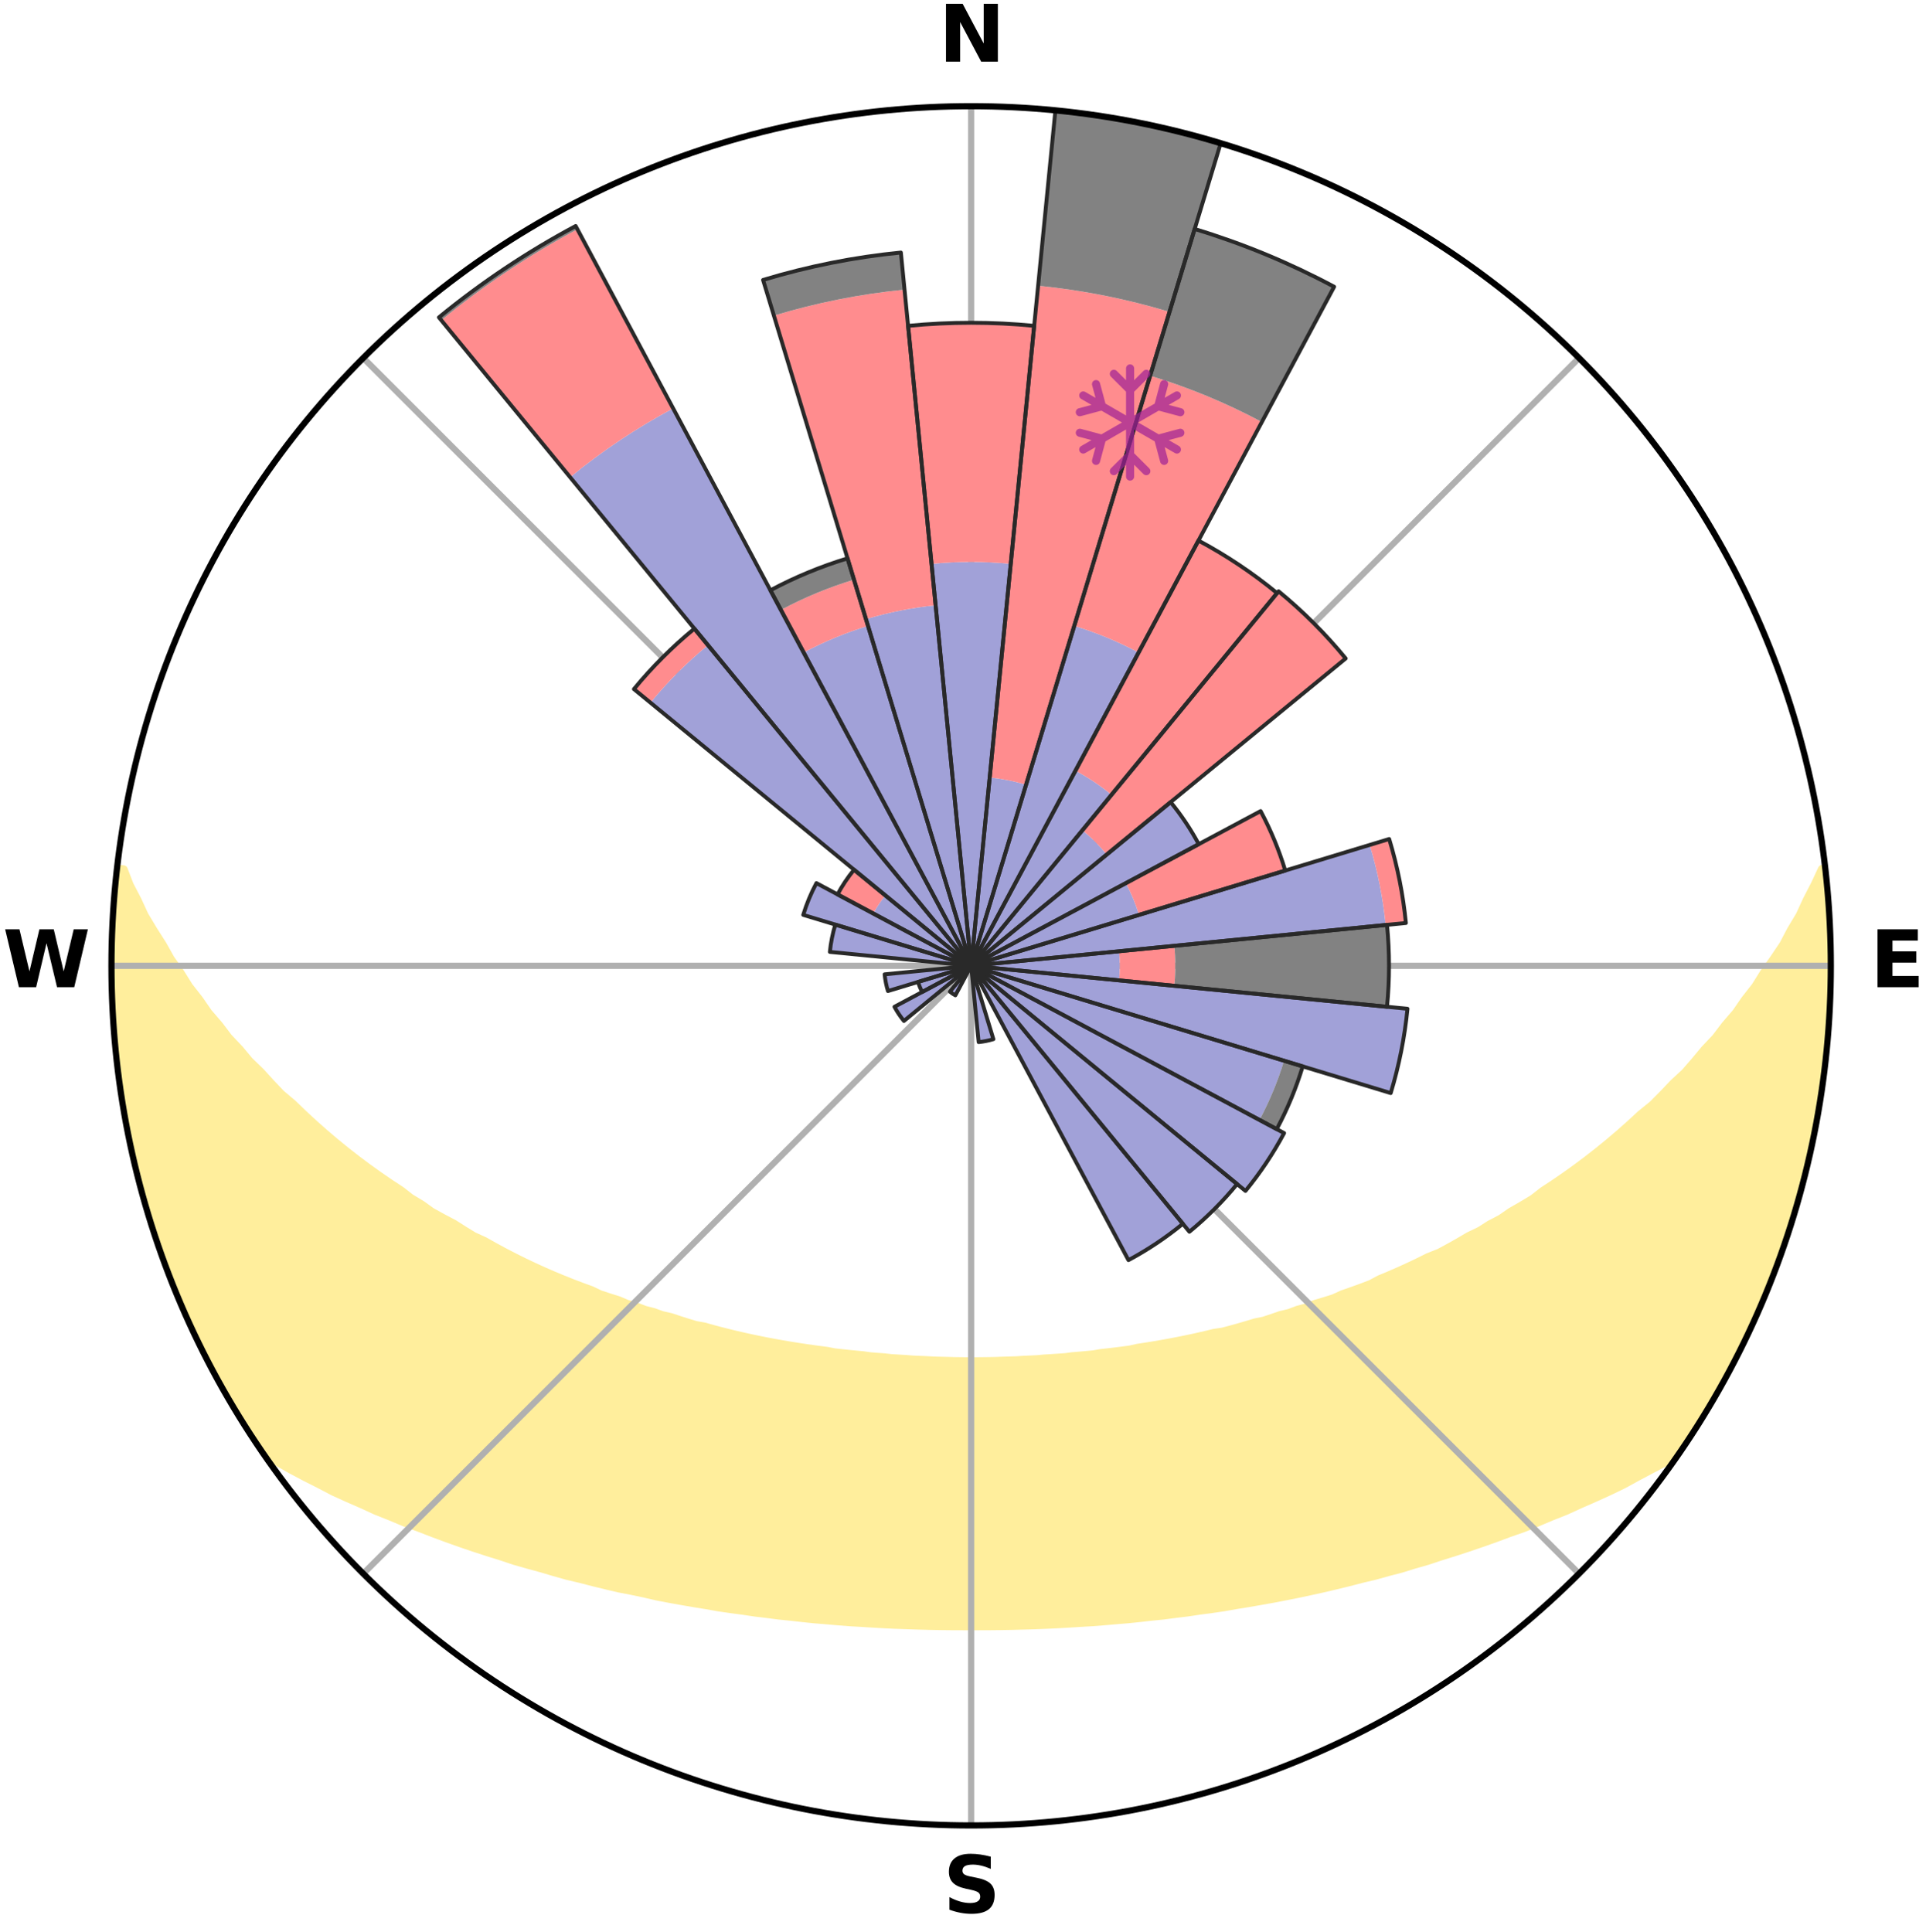 <?xml version="1.0" encoding="utf-8" standalone="no"?>
<!DOCTYPE svg PUBLIC "-//W3C//DTD SVG 1.1//EN"
  "http://www.w3.org/Graphics/SVG/1.1/DTD/svg11.dtd">
<svg xmlns:xlink="http://www.w3.org/1999/xlink" width="248.41pt" height="249.158pt" viewBox="0 0 248.41 249.158" xmlns="http://www.w3.org/2000/svg" version="1.1">
 <title>Ski Rose for Gressoney-Saint-Jean</title>
 <defs>
  <style type="text/css">*{stroke-linejoin: round; stroke-linecap: butt}</style>
 </defs>
 <g id="figure_1">
  <g id="patch_1">
   <path d="M 0 249.158 
L 248.41 249.158 
L 248.41 0 
L 0 0 
z
" style="fill: #ffffff"/>
  </g>
  <g id="axes_1">
   <g id="patch_2">
    <path d="M 236.135 124.579 
C 236.135 110.018 233.267 95.599 227.695 82.147 
C 222.122 68.695 213.955 56.471 203.659 46.175 
C 193.363 35.879 181.139 27.711 167.687 22.139 
C 154.235 16.567 139.815 13.699 125.255 13.699 
C 110.694 13.699 96.275 16.567 82.823 22.139 
C 69.371 27.711 57.147 35.879 46.851 46.175 
C 36.555 56.471 28.387 68.695 22.815 82.147 
C 17.243 95.599 14.375 110.018 14.375 124.579 
C 14.375 139.14 17.243 153.559 22.815 167.011 
C 28.387 180.463 36.555 192.687 46.851 202.983 
C 57.147 213.279 69.371 221.447 82.823 227.019 
C 96.275 232.591 110.694 235.459 125.255 235.459 
C 139.815 235.459 154.235 232.591 167.687 227.019 
C 181.139 221.447 193.363 213.279 203.659 202.983 
C 213.955 192.687 222.122 180.463 227.695 167.011 
C 233.267 153.559 236.135 139.14 236.135 124.579 
M 125.255 124.579 
C 125.255 124.579 125.255 124.579 125.255 124.579 
C 125.255 124.579 125.255 124.579 125.255 124.579 
C 125.255 124.579 125.255 124.579 125.255 124.579 
C 125.255 124.579 125.255 124.579 125.255 124.579 
C 125.255 124.579 125.255 124.579 125.255 124.579 
C 125.255 124.579 125.255 124.579 125.255 124.579 
C 125.255 124.579 125.255 124.579 125.255 124.579 
C 125.255 124.579 125.255 124.579 125.255 124.579 
C 125.255 124.579 125.255 124.579 125.255 124.579 
C 125.255 124.579 125.255 124.579 125.255 124.579 
C 125.255 124.579 125.255 124.579 125.255 124.579 
C 125.255 124.579 125.255 124.579 125.255 124.579 
C 125.255 124.579 125.255 124.579 125.255 124.579 
C 125.255 124.579 125.255 124.579 125.255 124.579 
C 125.255 124.579 125.255 124.579 125.255 124.579 
C 125.255 124.579 125.255 124.579 125.255 124.579 
z
" style="fill: #ffffff"/>
   </g>
   <g id="PolyCollection_1">
    <defs>
     <path id="mf76d65cfbd" d="M 235.352 -137.123 
L 234.983 -137.081 
L 234.038 -135.054 
L 233.008 -133.059 
L 232.117 -131.115 
L 230.969 -129.195 
L 229.985 -127.322 
L 228.75 -125.482 
L 227.478 -123.687 
L 226.384 -121.931 
L 225.046 -120.222 
L 223.891 -118.546 
L 222.496 -116.926 
L 221.288 -115.332 
L 219.843 -113.802 
L 218.588 -112.292 
L 217.31 -110.821 
L 215.804 -109.426 
L 214.488 -108.041 
L 213.155 -106.696 
L 211.602 -105.436 
L 210.239 -104.176 
L 208.863 -102.956 
L 207.476 -101.777 
L 206.077 -100.638 
L 204.669 -99.54 
L 203.253 -98.481 
L 201.831 -97.462 
L 200.402 -96.483 
L 198.97 -95.542 
L 197.718 -94.564 
L 196.278 -93.697 
L 194.837 -92.868 
L 193.572 -91.993 
L 192.131 -91.236 
L 190.862 -90.426 
L 189.425 -89.737 
L 188.155 -88.992 
L 186.885 -88.276 
L 185.616 -87.59 
L 184.195 -87.03 
L 182.932 -86.403 
L 181.673 -85.804 
L 180.417 -85.233 
L 179.165 -84.688 
L 177.919 -84.169 
L 176.809 -83.571 
L 175.572 -83.101 
L 174.341 -82.655 
L 173.119 -82.233 
L 172.02 -81.726 
L 170.811 -81.348 
L 169.611 -80.99 
L 168.526 -80.546 
L 167.342 -80.229 
L 166.266 -79.823 
L 165.1 -79.543 
L 164.035 -79.174 
L 162.974 -78.822 
L 161.835 -78.591 
L 160.787 -78.272 
L 159.744 -77.969 
L 158.707 -77.681 
L 157.674 -77.408 
L 156.582 -77.248 
L 155.565 -77.002 
L 154.553 -76.769 
L 153.547 -76.548 
L 152.547 -76.34 
L 151.553 -76.143 
L 150.566 -75.957 
L 149.584 -75.782 
L 148.608 -75.617 
L 147.639 -75.462 
L 146.675 -75.316 
L 145.749 -75.103 
L 144.794 -74.976 
L 143.845 -74.857 
L 142.902 -74.746 
L 141.964 -74.642 
L 141.05 -74.483 
L 140.12 -74.394 
L 139.195 -74.312 
L 138.275 -74.235 
L 137.37 -74.115 
L 136.457 -74.052 
L 135.547 -73.993 
L 134.641 -73.938 
L 133.743 -73.854 
L 132.842 -73.811 
L 131.944 -73.772 
L 131.05 -73.713 
L 130.155 -73.685 
L 129.262 -73.66 
L 128.371 -73.626 
L 127.48 -73.611 
L 126.59 -73.599 
L 125.7 -73.589 
L 124.81 -73.59 
L 123.92 -73.599 
L 123.03 -73.611 
L 122.139 -73.637 
L 121.247 -73.659 
L 120.354 -73.684 
L 119.462 -73.736 
L 118.566 -73.771 
L 117.667 -73.81 
L 116.772 -73.886 
L 115.869 -73.937 
L 114.963 -73.991 
L 114.063 -74.094 
L 113.151 -74.161 
L 112.234 -74.233 
L 111.329 -74.364 
L 110.406 -74.45 
L 109.478 -74.541 
L 108.545 -74.639 
L 107.607 -74.744 
L 106.69 -74.924 
L 105.743 -75.046 
L 104.791 -75.175 
L 103.833 -75.313 
L 102.87 -75.459 
L 101.9 -75.615 
L 100.924 -75.78 
L 99.943 -75.955 
L 98.955 -76.14 
L 97.961 -76.337 
L 96.961 -76.546 
L 95.955 -76.766 
L 94.943 -76.999 
L 93.926 -77.246 
L 92.902 -77.506 
L 91.873 -77.78 
L 90.839 -78.069 
L 89.721 -78.27 
L 88.673 -78.589 
L 87.62 -78.925 
L 86.563 -79.277 
L 85.409 -79.541 
L 84.34 -79.928 
L 83.167 -80.228 
L 82.088 -80.652 
L 80.898 -80.99 
L 79.81 -81.454 
L 78.605 -81.832 
L 77.391 -82.233 
L 76.292 -82.761 
L 75.065 -83.206 
L 73.832 -83.675 
L 72.592 -84.169 
L 71.346 -84.689 
L 70.095 -85.234 
L 68.839 -85.806 
L 67.58 -86.405 
L 66.318 -87.032 
L 65.053 -87.688 
L 63.788 -88.372 
L 62.521 -89.086 
L 61.09 -89.741 
L 59.823 -90.517 
L 58.557 -91.325 
L 57.12 -92.08 
L 55.681 -92.873 
L 54.422 -93.78 
L 52.986 -94.644 
L 51.737 -95.62 
L 50.308 -96.558 
L 48.884 -97.535 
L 47.465 -98.551 
L 46.052 -99.607 
L 44.648 -100.702 
L 43.253 -101.838 
L 41.868 -103.014 
L 40.496 -104.23 
L 39.137 -105.487 
L 37.792 -106.785 
L 36.257 -108.084 
L 34.944 -109.466 
L 33.65 -110.889 
L 32.166 -112.324 
L 30.913 -113.83 
L 29.472 -115.356 
L 28.266 -116.946 
L 26.874 -118.562 
L 25.721 -120.233 
L 24.386 -121.938 
L 23.294 -123.689 
L 22.023 -125.48 
L 21 -127.309 
L 19.806 -129.183 
L 18.657 -131.099 
L 17.765 -133.039 
L 16.73 -135.029 
L 15.964 -137.031 
L 15.163 -137.122 
L 15.163 -137.122 
L 14.904 -135.205 
L 14.746 -133.276 
L 14.737 -131.339 
L 14.518 -129.414 
L 14.516 -127.479 
L 14.422 -125.546 
L 14.485 -123.612 
L 14.457 -121.678 
L 14.521 -119.744 
L 14.678 -117.816 
L 14.748 -115.882 
L 14.968 -113.96 
L 15.103 -112.029 
L 15.384 -110.114 
L 15.624 -108.195 
L 16.035 -106.302 
L 16.299 -104.385 
L 16.625 -102.478 
L 17.054 -100.591 
L 17.512 -98.712 
L 17.999 -96.841 
L 18.422 -94.952 
L 18.971 -93.096 
L 19.55 -91.25 
L 20.158 -89.414 
L 20.796 -87.588 
L 21.464 -85.773 
L 22.163 -83.97 
L 22.816 -82.148 
L 23.578 -80.369 
L 24.371 -78.604 
L 25.198 -76.854 
L 26.057 -75.121 
L 26.951 -73.405 
L 27.819 -71.676 
L 28.775 -69.993 
L 29.752 -68.323 
L 30.728 -66.653 
L 31.741 -65.004 
L 32.807 -63.389 
L 33.888 -61.784 
L 35.626 -60.647 
L 37.452 -59.608 
L 39.302 -58.625 
L 41.159 -57.686 
L 42.962 -56.742 
L 44.832 -55.891 
L 46.697 -55.077 
L 48.503 -54.249 
L 50.365 -53.511 
L 52.164 -52.753 
L 54.009 -52.079 
L 55.798 -51.386 
L 57.58 -50.725 
L 59.355 -50.093 
L 61.124 -49.491 
L 62.884 -48.917 
L 64.636 -48.371 
L 66.341 -47.801 
L 68.077 -47.307 
L 69.802 -46.838 
L 71.482 -46.339 
L 73.158 -45.869 
L 74.857 -45.47 
L 76.513 -45.04 
L 78.166 -44.637 
L 79.807 -44.25 
L 81.467 -43.932 
L 83.094 -43.589 
L 84.69 -43.219 
L 86.3 -42.909 
L 87.905 -42.622 
L 89.499 -42.345 
L 91.087 -42.091 
L 92.652 -41.812 
L 94.224 -41.583 
L 95.791 -41.375 
L 97.338 -41.144 
L 98.889 -40.957 
L 100.425 -40.756 
L 101.966 -40.602 
L 103.492 -40.429 
L 105.014 -40.271 
L 106.536 -40.146 
L 108.05 -40.013 
L 109.559 -39.893 
L 111.069 -39.809 
L 112.572 -39.713 
L 114.071 -39.629 
L 115.568 -39.558 
L 117.063 -39.506 
L 118.556 -39.456 
L 120.046 -39.418 
L 121.535 -39.392 
L 123.024 -39.377 
L 124.511 -39.373 
L 125.998 -39.373 
L 127.486 -39.377 
L 128.974 -39.393 
L 130.463 -39.419 
L 131.954 -39.458 
L 133.447 -39.501 
L 134.941 -39.56 
L 136.438 -39.632 
L 137.938 -39.716 
L 139.44 -39.812 
L 140.95 -39.897 
L 142.459 -40.017 
L 143.972 -40.15 
L 145.494 -40.276 
L 147.016 -40.434 
L 148.542 -40.608 
L 150.083 -40.761 
L 151.619 -40.963 
L 153.17 -41.15 
L 154.717 -41.382 
L 156.283 -41.589 
L 157.855 -41.819 
L 159.419 -42.099 
L 161.008 -42.352 
L 162.601 -42.63 
L 164.206 -42.916 
L 165.815 -43.228 
L 167.436 -43.55 
L 169.061 -43.898 
L 170.698 -44.258 
L 172.339 -44.646 
L 173.991 -45.048 
L 175.647 -45.479 
L 177.345 -45.879 
L 179.022 -46.348 
L 180.739 -46.793 
L 182.426 -47.317 
L 184.161 -47.811 
L 185.866 -48.38 
L 187.618 -48.927 
L 189.378 -49.5 
L 191.146 -50.103 
L 192.921 -50.734 
L 194.703 -51.396 
L 196.541 -52.038 
L 198.336 -52.763 
L 200.134 -53.521 
L 201.997 -54.258 
L 203.802 -55.086 
L 205.666 -55.901 
L 207.537 -56.751 
L 209.4 -57.647 
L 211.196 -58.634 
L 213.046 -59.617 
L 214.938 -60.609 
L 216.634 -61.776 
L 217.712 -63.383 
L 218.763 -65.007 
L 219.788 -66.649 
L 220.751 -68.328 
L 221.738 -69.991 
L 222.693 -71.675 
L 223.487 -73.443 
L 224.364 -75.165 
L 225.331 -76.845 
L 226.104 -78.619 
L 226.825 -80.415 
L 227.652 -82.165 
L 228.372 -83.96 
L 229.095 -85.755 
L 229.771 -87.568 
L 230.4 -89.398 
L 230.982 -91.243 
L 231.518 -93.102 
L 232.067 -94.957 
L 232.505 -96.842 
L 233.025 -98.706 
L 233.38 -100.608 
L 233.869 -102.481 
L 234.138 -104.399 
L 234.544 -106.29 
L 234.91 -108.191 
L 235.053 -110.124 
L 235.315 -112.039 
L 235.565 -113.957 
L 235.777 -115.881 
L 235.766 -117.82 
L 235.886 -119.749 
L 235.988 -121.679 
L 236.054 -123.612 
L 236.085 -125.546 
L 236.066 -127.481 
L 236.029 -129.416 
L 235.773 -131.339 
L 235.671 -133.269 
L 235.536 -135.198 
L 235.352 -137.123 
z
" style="stroke: #ffee9c"/>
    </defs>
    <g clip-path="url(#pd15d66d594)">
     <use xlink:href="#mf76d65cfbd" x="0" y="249.158" style="fill: #ffee9c; stroke: #ffee9c"/>
    </g>
   </g>
   <g id="matplotlib.axis_1">
    <g id="xtick_1">
     <g id="line2d_1">
      <path d="M 125.255 124.579 
L 125.255 13.699 
" clip-path="url(#pd15d66d594)" style="fill: none; stroke: #b0b0b0; stroke-width: 0.8; stroke-linecap: square"/>
     </g>
     <g id="text_1">
      <!-- N -->
      <g transform="translate(121.07 7.958) scale(0.1 -0.1)">
       <defs>
        <path id="DejaVuSans-Bold-4e" d="M 588 4666 
L 1931 4666 
L 3628 1466 
L 3628 4666 
L 4769 4666 
L 4769 0 
L 3425 0 
L 1728 3200 
L 1728 0 
L 588 0 
L 588 4666 
z
" transform="scale(0.016)"/>
       </defs>
       <use xlink:href="#DejaVuSans-Bold-4e"/>
      </g>
     </g>
    </g>
    <g id="xtick_2">
     <g id="line2d_2">
      <path d="M 125.255 124.579 
L 203.659 46.175 
" clip-path="url(#pd15d66d594)" style="fill: none; stroke: #b0b0b0; stroke-width: 0.8; stroke-linecap: square"/>
     </g>
    </g>
    <g id="xtick_3">
     <g id="line2d_3">
      <path d="M 125.255 124.579 
L 236.135 124.579 
" clip-path="url(#pd15d66d594)" style="fill: none; stroke: #b0b0b0; stroke-width: 0.8; stroke-linecap: square"/>
     </g>
     <g id="text_2">
      <!-- E -->
      <g transform="translate(241.219 127.338) scale(0.1 -0.1)">
       <defs>
        <path id="DejaVuSans-Bold-45" d="M 588 4666 
L 3834 4666 
L 3834 3756 
L 1791 3756 
L 1791 2888 
L 3713 2888 
L 3713 1978 
L 1791 1978 
L 1791 909 
L 3903 909 
L 3903 0 
L 588 0 
L 588 4666 
z
" transform="scale(0.016)"/>
       </defs>
       <use xlink:href="#DejaVuSans-Bold-45"/>
      </g>
     </g>
    </g>
    <g id="xtick_4">
     <g id="line2d_4">
      <path d="M 125.255 124.579 
L 203.659 202.983 
" clip-path="url(#pd15d66d594)" style="fill: none; stroke: #b0b0b0; stroke-width: 0.8; stroke-linecap: square"/>
     </g>
    </g>
    <g id="xtick_5">
     <g id="line2d_5">
      <path d="M 125.255 124.579 
L 125.255 235.459 
" clip-path="url(#pd15d66d594)" style="fill: none; stroke: #b0b0b0; stroke-width: 0.8; stroke-linecap: square"/>
     </g>
     <g id="text_3">
      <!-- S -->
      <g transform="translate(121.654 246.718) scale(0.1 -0.1)">
       <defs>
        <path id="DejaVuSans-Bold-53" d="M 3834 4519 
L 3834 3531 
Q 3450 3703 3084 3790 
Q 2719 3878 2394 3878 
Q 1963 3878 1756 3759 
Q 1550 3641 1550 3391 
Q 1550 3203 1689 3098 
Q 1828 2994 2194 2919 
L 2706 2816 
Q 3484 2659 3812 2340 
Q 4141 2022 4141 1434 
Q 4141 663 3683 286 
Q 3225 -91 2284 -91 
Q 1841 -91 1394 -6 
Q 947 78 500 244 
L 500 1259 
Q 947 1022 1364 901 
Q 1781 781 2169 781 
Q 2563 781 2772 912 
Q 2981 1044 2981 1288 
Q 2981 1506 2839 1625 
Q 2697 1744 2272 1838 
L 1806 1941 
Q 1106 2091 782 2419 
Q 459 2747 459 3303 
Q 459 4000 909 4375 
Q 1359 4750 2203 4750 
Q 2588 4750 2994 4692 
Q 3400 4634 3834 4519 
z
" transform="scale(0.016)"/>
       </defs>
       <use xlink:href="#DejaVuSans-Bold-53"/>
      </g>
     </g>
    </g>
    <g id="xtick_6">
     <g id="line2d_6">
      <path d="M 125.255 124.579 
L 46.851 202.983 
" clip-path="url(#pd15d66d594)" style="fill: none; stroke: #b0b0b0; stroke-width: 0.8; stroke-linecap: square"/>
     </g>
    </g>
    <g id="xtick_7">
     <g id="line2d_7">
      <path d="M 125.255 124.579 
L 14.375 124.579 
" clip-path="url(#pd15d66d594)" style="fill: none; stroke: #b0b0b0; stroke-width: 0.8; stroke-linecap: square"/>
     </g>
     <g id="text_4">
      <!-- W -->
      <g transform="translate(0.36 127.338) scale(0.1 -0.1)">
       <defs>
        <path id="DejaVuSans-Bold-57" d="M 191 4666 
L 1344 4666 
L 2150 1275 
L 2950 4666 
L 4109 4666 
L 4909 1275 
L 5716 4666 
L 6859 4666 
L 5759 0 
L 4372 0 
L 3525 3547 
L 2688 0 
L 1300 0 
L 191 4666 
z
" transform="scale(0.016)"/>
       </defs>
       <use xlink:href="#DejaVuSans-Bold-57"/>
      </g>
     </g>
    </g>
    <g id="xtick_8">
     <g id="line2d_8">
      <path d="M 125.255 124.579 
L 46.851 46.175 
" clip-path="url(#pd15d66d594)" style="fill: none; stroke: #b0b0b0; stroke-width: 0.8; stroke-linecap: square"/>
     </g>
    </g>
   </g>
   <g id="matplotlib.axis_2"/>
   <g id="patch_3">
    <path d="M 125.255 124.579 
C 125.255 124.579 125.255 124.579 125.255 124.579 
C 125.255 124.579 125.255 124.579 125.255 124.579 
L 125.255 124.579 
C 125.255 124.579 125.255 124.579 125.255 124.579 
C 125.255 124.579 125.255 124.579 125.255 124.579 
z
" clip-path="url(#pd15d66d594)" style="fill: #d9d9d9"/>
   </g>
   <g id="patch_4">
    <path d="M 125.255 124.579 
C 125.255 124.579 125.255 124.579 125.255 124.579 
C 125.255 124.579 125.255 124.579 125.255 124.579 
L 125.255 124.579 
C 125.255 124.579 125.255 124.579 125.255 124.579 
C 125.255 124.579 125.255 124.579 125.255 124.579 
z
" clip-path="url(#pd15d66d594)" style="fill: #d9d9d9"/>
   </g>
   <g id="patch_5">
    <path d="M 125.255 124.579 
C 125.255 124.579 125.255 124.579 125.255 124.579 
C 125.255 124.579 125.255 124.579 125.255 124.579 
L 125.255 124.579 
C 125.255 124.579 125.255 124.579 125.255 124.579 
C 125.255 124.579 125.255 124.579 125.255 124.579 
z
" clip-path="url(#pd15d66d594)" style="fill: #d9d9d9"/>
   </g>
   <g id="patch_6">
    <path d="M 125.255 124.579 
C 125.255 124.579 125.255 124.579 125.255 124.579 
C 125.255 124.579 125.255 124.579 125.255 124.579 
L 125.255 124.579 
C 125.255 124.579 125.255 124.579 125.255 124.579 
C 125.255 124.579 125.255 124.579 125.255 124.579 
z
" clip-path="url(#pd15d66d594)" style="fill: #d9d9d9"/>
   </g>
   <g id="patch_7">
    <path d="M 125.255 124.579 
C 125.255 124.579 125.255 124.579 125.255 124.579 
C 125.255 124.579 125.255 124.579 125.255 124.579 
L 125.255 124.579 
C 125.255 124.579 125.255 124.579 125.255 124.579 
C 125.255 124.579 125.255 124.579 125.255 124.579 
z
" clip-path="url(#pd15d66d594)" style="fill: #d9d9d9"/>
   </g>
   <g id="patch_8">
    <path d="M 125.255 124.579 
C 125.255 124.579 125.255 124.579 125.255 124.579 
C 125.255 124.579 125.255 124.579 125.255 124.579 
L 125.255 124.579 
C 125.255 124.579 125.255 124.579 125.255 124.579 
C 125.255 124.579 125.255 124.579 125.255 124.579 
z
" clip-path="url(#pd15d66d594)" style="fill: #d9d9d9"/>
   </g>
   <g id="patch_9">
    <path d="M 125.255 124.579 
C 125.255 124.579 125.255 124.579 125.255 124.579 
C 125.255 124.579 125.255 124.579 125.255 124.579 
L 125.255 124.579 
C 125.255 124.579 125.255 124.579 125.255 124.579 
C 125.255 124.579 125.255 124.579 125.255 124.579 
z
" clip-path="url(#pd15d66d594)" style="fill: #d9d9d9"/>
   </g>
   <g id="patch_10">
    <path d="M 125.255 124.579 
C 125.255 124.579 125.255 124.579 125.255 124.579 
C 125.255 124.579 125.255 124.579 125.255 124.579 
L 125.255 124.579 
C 125.255 124.579 125.255 124.579 125.255 124.579 
C 125.255 124.579 125.255 124.579 125.255 124.579 
z
" clip-path="url(#pd15d66d594)" style="fill: #d9d9d9"/>
   </g>
   <g id="patch_11">
    <path d="M 125.255 124.579 
C 125.255 124.579 125.255 124.579 125.255 124.579 
C 125.255 124.579 125.255 124.579 125.255 124.579 
L 125.255 124.579 
C 125.255 124.579 125.255 124.579 125.255 124.579 
C 125.255 124.579 125.255 124.579 125.255 124.579 
z
" clip-path="url(#pd15d66d594)" style="fill: #d9d9d9"/>
   </g>
   <g id="patch_12">
    <path d="M 125.255 124.579 
C 125.255 124.579 125.255 124.579 125.255 124.579 
C 125.255 124.579 125.255 124.579 125.255 124.579 
L 125.255 124.579 
C 125.255 124.579 125.255 124.579 125.255 124.579 
C 125.255 124.579 125.255 124.579 125.255 124.579 
z
" clip-path="url(#pd15d66d594)" style="fill: #d9d9d9"/>
   </g>
   <g id="patch_13">
    <path d="M 125.255 124.579 
C 125.255 124.579 125.255 124.579 125.255 124.579 
C 125.255 124.579 125.255 124.579 125.255 124.579 
L 125.255 124.579 
C 125.255 124.579 125.255 124.579 125.255 124.579 
C 125.255 124.579 125.255 124.579 125.255 124.579 
z
" clip-path="url(#pd15d66d594)" style="fill: #d9d9d9"/>
   </g>
   <g id="patch_14">
    <path d="M 125.255 124.579 
C 125.255 124.579 125.255 124.579 125.255 124.579 
C 125.255 124.579 125.255 124.579 125.255 124.579 
L 125.255 124.579 
C 125.255 124.579 125.255 124.579 125.255 124.579 
C 125.255 124.579 125.255 124.579 125.255 124.579 
z
" clip-path="url(#pd15d66d594)" style="fill: #d9d9d9"/>
   </g>
   <g id="patch_15">
    <path d="M 125.255 124.579 
C 125.255 124.579 125.255 124.579 125.255 124.579 
C 125.255 124.579 125.255 124.579 125.255 124.579 
L 125.255 124.579 
C 125.255 124.579 125.255 124.579 125.255 124.579 
C 125.255 124.579 125.255 124.579 125.255 124.579 
z
" clip-path="url(#pd15d66d594)" style="fill: #d9d9d9"/>
   </g>
   <g id="patch_16">
    <path d="M 125.255 124.579 
C 125.255 124.579 125.255 124.579 125.255 124.579 
C 125.255 124.579 125.255 124.579 125.255 124.579 
L 125.255 124.579 
C 125.255 124.579 125.255 124.579 125.255 124.579 
C 125.255 124.579 125.255 124.579 125.255 124.579 
z
" clip-path="url(#pd15d66d594)" style="fill: #d9d9d9"/>
   </g>
   <g id="patch_17">
    <path d="M 125.255 124.579 
C 125.255 124.579 125.255 124.579 125.255 124.579 
C 125.255 124.579 125.255 124.579 125.255 124.579 
L 125.255 124.579 
C 125.255 124.579 125.255 124.579 125.255 124.579 
C 125.255 124.579 125.255 124.579 125.255 124.579 
z
" clip-path="url(#pd15d66d594)" style="fill: #d9d9d9"/>
   </g>
   <g id="patch_18">
    <path d="M 125.255 124.579 
C 125.255 124.579 125.255 124.579 125.255 124.579 
C 125.255 124.579 125.255 124.579 125.255 124.579 
L 125.255 124.579 
C 125.255 124.579 125.255 124.579 125.255 124.579 
C 125.255 124.579 125.255 124.579 125.255 124.579 
z
" clip-path="url(#pd15d66d594)" style="fill: #d9d9d9"/>
   </g>
   <g id="patch_19">
    <path d="M 125.255 124.579 
C 125.255 124.579 125.255 124.579 125.255 124.579 
C 125.255 124.579 125.255 124.579 125.255 124.579 
L 125.255 124.579 
C 125.255 124.579 125.255 124.579 125.255 124.579 
C 125.255 124.579 125.255 124.579 125.255 124.579 
z
" clip-path="url(#pd15d66d594)" style="fill: #d9d9d9"/>
   </g>
   <g id="patch_20">
    <path d="M 125.255 124.579 
C 125.255 124.579 125.255 124.579 125.255 124.579 
C 125.255 124.579 125.255 124.579 125.255 124.579 
L 125.255 124.579 
C 125.255 124.579 125.255 124.579 125.255 124.579 
C 125.255 124.579 125.255 124.579 125.255 124.579 
z
" clip-path="url(#pd15d66d594)" style="fill: #d9d9d9"/>
   </g>
   <g id="patch_21">
    <path d="M 125.255 124.579 
C 125.255 124.579 125.255 124.579 125.255 124.579 
C 125.255 124.579 125.255 124.579 125.255 124.579 
L 125.255 124.579 
C 125.255 124.579 125.255 124.579 125.255 124.579 
C 125.255 124.579 125.255 124.579 125.255 124.579 
z
" clip-path="url(#pd15d66d594)" style="fill: #d9d9d9"/>
   </g>
   <g id="patch_22">
    <path d="M 125.255 124.579 
C 125.255 124.579 125.255 124.579 125.255 124.579 
C 125.255 124.579 125.255 124.579 125.255 124.579 
L 125.255 124.579 
C 125.255 124.579 125.255 124.579 125.255 124.579 
C 125.255 124.579 125.255 124.579 125.255 124.579 
z
" clip-path="url(#pd15d66d594)" style="fill: #d9d9d9"/>
   </g>
   <g id="patch_23">
    <path d="M 125.255 124.579 
C 125.255 124.579 125.255 124.579 125.255 124.579 
C 125.255 124.579 125.255 124.579 125.255 124.579 
L 125.255 124.579 
C 125.255 124.579 125.255 124.579 125.255 124.579 
C 125.255 124.579 125.255 124.579 125.255 124.579 
z
" clip-path="url(#pd15d66d594)" style="fill: #d9d9d9"/>
   </g>
   <g id="patch_24">
    <path d="M 125.255 124.579 
C 125.255 124.579 125.255 124.579 125.255 124.579 
C 125.255 124.579 125.255 124.579 125.255 124.579 
L 125.255 124.579 
C 125.255 124.579 125.255 124.579 125.255 124.579 
C 125.255 124.579 125.255 124.579 125.255 124.579 
z
" clip-path="url(#pd15d66d594)" style="fill: #d9d9d9"/>
   </g>
   <g id="patch_25">
    <path d="M 125.255 124.579 
C 125.255 124.579 125.255 124.579 125.255 124.579 
C 125.255 124.579 125.255 124.579 125.255 124.579 
L 125.255 124.579 
C 125.255 124.579 125.255 124.579 125.255 124.579 
C 125.255 124.579 125.255 124.579 125.255 124.579 
z
" clip-path="url(#pd15d66d594)" style="fill: #d9d9d9"/>
   </g>
   <g id="patch_26">
    <path d="M 125.255 124.579 
C 125.255 124.579 125.255 124.579 125.255 124.579 
C 125.255 124.579 125.255 124.579 125.255 124.579 
L 125.255 124.579 
C 125.255 124.579 125.255 124.579 125.255 124.579 
C 125.255 124.579 125.255 124.579 125.255 124.579 
z
" clip-path="url(#pd15d66d594)" style="fill: #d9d9d9"/>
   </g>
   <g id="patch_27">
    <path d="M 125.255 124.579 
C 125.255 124.579 125.255 124.579 125.255 124.579 
C 125.255 124.579 125.255 124.579 125.255 124.579 
L 125.255 124.579 
C 125.255 124.579 125.255 124.579 125.255 124.579 
C 125.255 124.579 125.255 124.579 125.255 124.579 
z
" clip-path="url(#pd15d66d594)" style="fill: #d9d9d9"/>
   </g>
   <g id="patch_28">
    <path d="M 125.255 124.579 
C 125.255 124.579 125.255 124.579 125.255 124.579 
C 125.255 124.579 125.255 124.579 125.255 124.579 
L 125.255 124.579 
C 125.255 124.579 125.255 124.579 125.255 124.579 
C 125.255 124.579 125.255 124.579 125.255 124.579 
z
" clip-path="url(#pd15d66d594)" style="fill: #d9d9d9"/>
   </g>
   <g id="patch_29">
    <path d="M 125.255 124.579 
C 125.255 124.579 125.255 124.579 125.255 124.579 
C 125.255 124.579 125.255 124.579 125.255 124.579 
L 125.255 124.579 
C 125.255 124.579 125.255 124.579 125.255 124.579 
C 125.255 124.579 125.255 124.579 125.255 124.579 
z
" clip-path="url(#pd15d66d594)" style="fill: #d9d9d9"/>
   </g>
   <g id="patch_30">
    <path d="M 125.255 124.579 
C 125.255 124.579 125.255 124.579 125.255 124.579 
C 125.255 124.579 125.255 124.579 125.255 124.579 
L 125.255 124.579 
C 125.255 124.579 125.255 124.579 125.255 124.579 
C 125.255 124.579 125.255 124.579 125.255 124.579 
z
" clip-path="url(#pd15d66d594)" style="fill: #d9d9d9"/>
   </g>
   <g id="patch_31">
    <path d="M 125.255 124.579 
C 125.255 124.579 125.255 124.579 125.255 124.579 
C 125.255 124.579 125.255 124.579 125.255 124.579 
L 125.255 124.579 
C 125.255 124.579 125.255 124.579 125.255 124.579 
C 125.255 124.579 125.255 124.579 125.255 124.579 
z
" clip-path="url(#pd15d66d594)" style="fill: #d9d9d9"/>
   </g>
   <g id="patch_32">
    <path d="M 125.255 124.579 
C 125.255 124.579 125.255 124.579 125.255 124.579 
C 125.255 124.579 125.255 124.579 125.255 124.579 
L 125.255 124.579 
C 125.255 124.579 125.255 124.579 125.255 124.579 
C 125.255 124.579 125.255 124.579 125.255 124.579 
z
" clip-path="url(#pd15d66d594)" style="fill: #d9d9d9"/>
   </g>
   <g id="patch_33">
    <path d="M 125.255 124.579 
C 125.255 124.579 125.255 124.579 125.255 124.579 
C 125.255 124.579 125.255 124.579 125.255 124.579 
L 125.255 124.579 
C 125.255 124.579 125.255 124.579 125.255 124.579 
C 125.255 124.579 125.255 124.579 125.255 124.579 
z
" clip-path="url(#pd15d66d594)" style="fill: #d9d9d9"/>
   </g>
   <g id="patch_34">
    <path d="M 125.255 124.579 
C 125.255 124.579 125.255 124.579 125.255 124.579 
C 125.255 124.579 125.255 124.579 125.255 124.579 
L 125.255 124.579 
C 125.255 124.579 125.255 124.579 125.255 124.579 
C 125.255 124.579 125.255 124.579 125.255 124.579 
z
" clip-path="url(#pd15d66d594)" style="fill: #d9d9d9"/>
   </g>
   <g id="patch_35">
    <path d="M 125.255 124.579 
C 125.255 124.579 125.255 124.579 125.255 124.579 
C 125.255 124.579 125.255 124.579 125.255 124.579 
L 130.361 72.734 
C 128.664 72.567 126.96 72.483 125.255 72.483 
C 123.55 72.483 121.846 72.567 120.149 72.734 
z
" clip-path="url(#pd15d66d594)" style="fill: #a1a1d8"/>
   </g>
   <g id="patch_36">
    <path d="M 125.255 124.579 
C 125.255 124.579 125.255 124.579 125.255 124.579 
C 125.255 124.579 125.255 124.579 125.255 124.579 
L 132.341 101.22 
C 131.576 100.988 130.801 100.794 130.017 100.638 
C 129.233 100.482 128.443 100.365 127.647 100.286 
z
" clip-path="url(#pd15d66d594)" style="fill: #a1a1d8"/>
   </g>
   <g id="patch_37">
    <path d="M 125.255 124.579 
C 125.255 124.579 125.255 124.579 125.255 124.579 
C 125.255 124.579 125.255 124.579 125.255 124.579 
L 146.854 84.169 
C 145.532 83.462 144.175 82.821 142.789 82.247 
C 141.404 81.673 139.991 81.167 138.556 80.732 
z
" clip-path="url(#pd15d66d594)" style="fill: #a1a1d8"/>
   </g>
   <g id="patch_38">
    <path d="M 125.255 124.579 
C 125.255 124.579 125.255 124.579 125.255 124.579 
C 125.255 124.579 125.255 124.579 125.255 124.579 
L 143.362 102.516 
C 142.64 101.923 141.889 101.366 141.112 100.847 
C 140.335 100.328 139.533 99.847 138.71 99.407 
z
" clip-path="url(#pd15d66d594)" style="fill: #a1a1d8"/>
   </g>
   <g id="patch_39">
    <path d="M 125.255 124.579 
C 125.255 124.579 125.255 124.579 125.255 124.579 
C 125.255 124.579 125.255 124.579 125.255 124.579 
L 142.747 110.223 
C 142.277 109.651 141.78 109.102 141.256 108.578 
C 140.732 108.054 140.183 107.556 139.611 107.087 
z
" clip-path="url(#pd15d66d594)" style="fill: #a1a1d8"/>
   </g>
   <g id="patch_40">
    <path d="M 125.255 124.579 
C 125.255 124.579 125.255 124.579 125.255 124.579 
C 125.255 124.579 125.255 124.579 125.255 124.579 
L 154.61 108.888 
C 154.097 107.927 153.536 106.992 152.931 106.087 
C 152.326 105.181 151.676 104.305 150.985 103.463 
z
" clip-path="url(#pd15d66d594)" style="fill: #a1a1d8"/>
   </g>
   <g id="patch_41">
    <path d="M 125.255 124.579 
C 125.255 124.579 125.255 124.579 125.255 124.579 
C 125.255 124.579 125.255 124.579 125.255 124.579 
L 146.909 118.01 
C 146.694 117.301 146.445 116.604 146.161 115.919 
C 145.878 115.235 145.561 114.565 145.212 113.912 
z
" clip-path="url(#pd15d66d594)" style="fill: #a1a1d8"/>
   </g>
   <g id="patch_42">
    <path d="M 125.255 124.579 
C 125.255 124.579 125.255 124.579 125.255 124.579 
C 125.255 124.579 125.255 124.579 125.255 124.579 
L 178.72 119.313 
C 178.547 117.563 178.289 115.823 177.946 114.098 
C 177.603 112.373 177.176 110.667 176.665 108.984 
z
" clip-path="url(#pd15d66d594)" style="fill: #a1a1d8"/>
   </g>
   <g id="patch_43">
    <path d="M 125.255 124.579 
C 125.255 124.579 125.255 124.579 125.255 124.579 
C 125.255 124.579 125.255 124.579 125.255 124.579 
L 144.34 126.459 
C 144.401 125.834 144.432 125.207 144.432 124.579 
C 144.432 123.951 144.401 123.324 144.34 122.699 
z
" clip-path="url(#pd15d66d594)" style="fill: #a1a1d8"/>
   </g>
   <g id="patch_44">
    <path d="M 125.255 124.579 
C 125.255 124.579 125.255 124.579 125.255 124.579 
C 125.255 124.579 125.255 124.579 125.255 124.579 
L 179.372 140.995 
C 179.909 139.224 180.359 137.427 180.72 135.612 
C 181.081 133.796 181.353 131.964 181.534 130.122 
z
" clip-path="url(#pd15d66d594)" style="fill: #a1a1d8"/>
   </g>
   <g id="patch_45">
    <path d="M 125.255 124.579 
C 125.255 124.579 125.255 124.579 125.255 124.579 
C 125.255 124.579 125.255 124.579 125.255 124.579 
L 162.445 144.458 
C 163.096 143.24 163.686 141.992 164.215 140.717 
C 164.743 139.442 165.208 138.141 165.609 136.82 
z
" clip-path="url(#pd15d66d594)" style="fill: #a1a1d8"/>
   </g>
   <g id="patch_46">
    <path d="M 125.255 124.579 
C 125.255 124.579 125.255 124.579 125.255 124.579 
C 125.255 124.579 125.255 124.579 125.255 124.579 
L 160.635 153.615 
C 161.585 152.457 162.478 151.253 163.311 150.007 
C 164.143 148.762 164.914 147.476 165.62 146.155 
z
" clip-path="url(#pd15d66d594)" style="fill: #a1a1d8"/>
   </g>
   <g id="patch_47">
    <path d="M 125.255 124.579 
C 125.255 124.579 125.255 124.579 125.255 124.579 
C 125.255 124.579 125.255 124.579 125.255 124.579 
L 153.406 158.881 
C 154.529 157.96 155.606 156.984 156.633 155.957 
C 157.66 154.93 158.636 153.853 159.557 152.73 
z
" clip-path="url(#pd15d66d594)" style="fill: #a1a1d8"/>
   </g>
   <g id="patch_48">
    <path d="M 125.255 124.579 
C 125.255 124.579 125.255 124.579 125.255 124.579 
C 125.255 124.579 125.255 124.579 125.255 124.579 
L 145.546 162.54 
C 146.788 161.876 147.997 161.151 149.169 160.369 
C 150.34 159.586 151.472 158.746 152.562 157.852 
z
" clip-path="url(#pd15d66d594)" style="fill: #a1a1d8"/>
   </g>
   <g id="patch_49">
    <path d="M 125.255 124.579 
C 125.255 124.579 125.255 124.579 125.255 124.579 
C 125.255 124.579 125.255 124.579 125.255 124.579 
L 125.255 124.579 
C 125.255 124.579 125.255 124.579 125.255 124.579 
C 125.255 124.579 125.255 124.579 125.255 124.579 
z
" clip-path="url(#pd15d66d594)" style="fill: #a1a1d8"/>
   </g>
   <g id="patch_50">
    <path d="M 125.255 124.579 
C 125.255 124.579 125.255 124.579 125.255 124.579 
C 125.255 124.579 125.255 124.579 125.255 124.579 
L 126.224 134.419 
C 126.546 134.387 126.866 134.34 127.184 134.276 
C 127.501 134.213 127.815 134.135 128.125 134.041 
z
" clip-path="url(#pd15d66d594)" style="fill: #a1a1d8"/>
   </g>
   <g id="patch_51">
    <path d="M 125.255 124.579 
C 125.255 124.579 125.255 124.579 125.255 124.579 
C 125.255 124.579 125.255 124.579 125.255 124.579 
L 125.255 124.579 
C 125.255 124.579 125.255 124.579 125.255 124.579 
C 125.255 124.579 125.255 124.579 125.255 124.579 
z
" clip-path="url(#pd15d66d594)" style="fill: #a1a1d8"/>
   </g>
   <g id="patch_52">
    <path d="M 125.255 124.579 
C 125.255 124.579 125.255 124.579 125.255 124.579 
C 125.255 124.579 125.255 124.579 125.255 124.579 
L 125.255 124.579 
C 125.255 124.579 125.255 124.579 125.255 124.579 
C 125.255 124.579 125.255 124.579 125.255 124.579 
z
" clip-path="url(#pd15d66d594)" style="fill: #a1a1d8"/>
   </g>
   <g id="patch_53">
    <path d="M 125.255 124.579 
C 125.255 124.579 125.255 124.579 125.255 124.579 
C 125.255 124.579 125.255 124.579 125.255 124.579 
L 125.255 124.579 
C 125.255 124.579 125.255 124.579 125.255 124.579 
C 125.255 124.579 125.255 124.579 125.255 124.579 
z
" clip-path="url(#pd15d66d594)" style="fill: #a1a1d8"/>
   </g>
   <g id="patch_54">
    <path d="M 125.255 124.579 
C 125.255 124.579 125.255 124.579 125.255 124.579 
C 125.255 124.579 125.255 124.579 125.255 124.579 
L 122.517 127.915 
C 122.627 128.004 122.74 128.089 122.857 128.167 
C 122.975 128.245 123.096 128.318 123.221 128.385 
z
" clip-path="url(#pd15d66d594)" style="fill: #a1a1d8"/>
   </g>
   <g id="patch_55">
    <path d="M 125.255 124.579 
C 125.255 124.579 125.255 124.579 125.255 124.579 
C 125.255 124.579 125.255 124.579 125.255 124.579 
L 125.255 124.579 
C 125.255 124.579 125.255 124.579 125.255 124.579 
C 125.255 124.579 125.255 124.579 125.255 124.579 
z
" clip-path="url(#pd15d66d594)" style="fill: #a1a1d8"/>
   </g>
   <g id="patch_56">
    <path d="M 125.255 124.579 
C 125.255 124.579 125.255 124.579 125.255 124.579 
C 125.255 124.579 125.255 124.579 125.255 124.579 
L 115.367 129.864 
C 115.54 130.188 115.729 130.503 115.933 130.808 
C 116.137 131.113 116.356 131.408 116.588 131.691 
z
" clip-path="url(#pd15d66d594)" style="fill: #a1a1d8"/>
   </g>
   <g id="patch_57">
    <path d="M 125.255 124.579 
C 125.255 124.579 125.255 124.579 125.255 124.579 
C 125.255 124.579 125.255 124.579 125.255 124.579 
L 118.407 126.656 
C 118.475 126.88 118.554 127.101 118.644 127.318 
C 118.733 127.534 118.833 127.746 118.944 127.952 
z
" clip-path="url(#pd15d66d594)" style="fill: #a1a1d8"/>
   </g>
   <g id="patch_58">
    <path d="M 125.255 124.579 
C 125.255 124.579 125.255 124.579 125.255 124.579 
C 125.255 124.579 125.255 124.579 125.255 124.579 
L 114.098 125.678 
C 114.134 126.043 114.188 126.406 114.259 126.766 
C 114.331 127.126 114.42 127.482 114.526 127.833 
z
" clip-path="url(#pd15d66d594)" style="fill: #a1a1d8"/>
   </g>
   <g id="patch_59">
    <path d="M 125.255 124.579 
C 125.255 124.579 125.255 124.579 125.255 124.579 
C 125.255 124.579 125.255 124.579 125.255 124.579 
L 125.255 124.579 
C 125.255 124.579 125.255 124.579 125.255 124.579 
C 125.255 124.579 125.255 124.579 125.255 124.579 
z
" clip-path="url(#pd15d66d594)" style="fill: #a1a1d8"/>
   </g>
   <g id="patch_60">
    <path d="M 125.255 124.579 
C 125.255 124.579 125.255 124.579 125.255 124.579 
C 125.255 124.579 125.255 124.579 125.255 124.579 
L 107.735 119.265 
C 107.561 119.838 107.416 120.42 107.299 121.007 
C 107.182 121.595 107.094 122.188 107.035 122.785 
z
" clip-path="url(#pd15d66d594)" style="fill: #a1a1d8"/>
   </g>
   <g id="patch_61">
    <path d="M 125.255 124.579 
C 125.255 124.579 125.255 124.579 125.255 124.579 
C 125.255 124.579 125.255 124.579 125.255 124.579 
L 105.298 113.912 
C 104.949 114.565 104.632 115.235 104.348 115.919 
C 104.065 116.604 103.815 117.301 103.6 118.01 
z
" clip-path="url(#pd15d66d594)" style="fill: #a1a1d8"/>
   </g>
   <g id="patch_62">
    <path d="M 125.255 124.579 
C 125.255 124.579 125.255 124.579 125.255 124.579 
C 125.255 124.579 125.255 124.579 125.255 124.579 
L 114.192 115.5 
C 113.894 115.862 113.615 116.238 113.355 116.628 
C 113.095 117.017 112.854 117.419 112.633 117.833 
z
" clip-path="url(#pd15d66d594)" style="fill: #a1a1d8"/>
   </g>
   <g id="patch_63">
    <path d="M 125.255 124.579 
C 125.255 124.579 125.255 124.579 125.255 124.579 
C 125.255 124.579 125.255 124.579 125.255 124.579 
L 91.311 83.218 
C 89.957 84.329 88.658 85.506 87.42 86.744 
C 86.182 87.983 85.005 89.281 83.894 90.635 
z
" clip-path="url(#pd15d66d594)" style="fill: #a1a1d8"/>
   </g>
   <g id="patch_64">
    <path d="M 125.255 124.579 
C 125.255 124.579 125.255 124.579 125.255 124.579 
C 125.255 124.579 125.255 124.579 125.255 124.579 
L 86.82 52.673 
C 84.467 53.931 82.177 55.304 79.958 56.787 
C 77.739 58.27 75.594 59.86 73.531 61.553 
z
" clip-path="url(#pd15d66d594)" style="fill: #a1a1d8"/>
   </g>
   <g id="patch_65">
    <path d="M 125.255 124.579 
C 125.255 124.579 125.255 124.579 125.255 124.579 
C 125.255 124.579 125.255 124.579 125.255 124.579 
L 111.954 80.732 
C 110.519 81.167 109.106 81.673 107.72 82.247 
C 106.335 82.821 104.978 83.462 103.655 84.169 
z
" clip-path="url(#pd15d66d594)" style="fill: #a1a1d8"/>
   </g>
   <g id="patch_66">
    <path d="M 125.255 124.579 
C 125.255 124.579 125.255 124.579 125.255 124.579 
C 125.255 124.579 125.255 124.579 125.255 124.579 
L 120.675 78.078 
C 119.153 78.228 117.639 78.453 116.139 78.751 
C 114.639 79.05 113.155 79.421 111.691 79.865 
z
" clip-path="url(#pd15d66d594)" style="fill: #a1a1d8"/>
   </g>
   <g id="patch_67">
    <path d="M 120.149 72.734 
C 121.846 72.567 123.55 72.483 125.255 72.483 
C 126.96 72.483 128.664 72.567 130.361 72.734 
L 133.385 42.03 
C 130.683 41.764 127.97 41.631 125.255 41.631 
C 122.54 41.631 119.826 41.764 117.125 42.03 
z
" clip-path="url(#pd15d66d594)" style="fill: #ff8c8e"/>
   </g>
   <g id="patch_68">
    <path d="M 127.647 100.286 
C 128.443 100.365 129.233 100.482 130.017 100.638 
C 130.801 100.794 131.576 100.988 132.341 101.22 
L 150.842 40.23 
C 148.081 39.392 145.281 38.691 142.451 38.128 
C 139.621 37.565 136.766 37.141 133.895 36.859 
z
" clip-path="url(#pd15d66d594)" style="fill: #ff8c8e"/>
   </g>
   <g id="patch_69">
    <path d="M 138.556 80.732 
C 139.991 81.167 141.404 81.673 142.789 82.247 
C 144.175 82.821 145.532 83.462 146.854 84.169 
L 162.749 54.432 
C 160.453 53.205 158.098 52.091 155.693 51.095 
C 153.288 50.099 150.835 49.221 148.344 48.465 
z
" clip-path="url(#pd15d66d594)" style="fill: #ff8c8e"/>
   </g>
   <g id="patch_70">
    <path d="M 138.71 99.407 
C 139.533 99.847 140.335 100.328 141.112 100.847 
C 141.889 101.366 142.64 101.923 143.362 102.516 
L 164.712 76.5 
C 163.139 75.209 161.502 73.995 159.81 72.864 
C 158.117 71.733 156.37 70.686 154.574 69.726 
z
" clip-path="url(#pd15d66d594)" style="fill: #ff8c8e"/>
   </g>
   <g id="patch_71">
    <path d="M 139.611 107.087 
C 140.183 107.556 140.732 108.054 141.256 108.578 
C 141.78 109.102 142.277 109.651 142.747 110.223 
L 173.565 84.932 
C 172.267 83.351 170.892 81.834 169.446 80.388 
C 168 78.942 166.483 77.567 164.902 76.269 
z
" clip-path="url(#pd15d66d594)" style="fill: #ff8c8e"/>
   </g>
   <g id="patch_72">
    <path d="M 150.985 103.463 
C 151.676 104.305 152.326 105.181 152.931 106.087 
C 153.536 106.992 154.097 107.927 154.61 108.888 
L 154.61 108.888 
C 154.097 107.927 153.536 106.992 152.931 106.087 
C 152.326 105.181 151.676 104.305 150.985 103.463 
z
" clip-path="url(#pd15d66d594)" style="fill: #ff8c8e"/>
   </g>
   <g id="patch_73">
    <path d="M 145.212 113.912 
C 145.561 114.565 145.878 115.235 146.161 115.919 
C 146.445 116.604 146.694 117.301 146.909 118.01 
L 165.767 112.29 
C 165.365 110.964 164.898 109.658 164.367 108.378 
C 163.837 107.098 163.244 105.845 162.591 104.622 
z
" clip-path="url(#pd15d66d594)" style="fill: #ff8c8e"/>
   </g>
   <g id="patch_74">
    <path d="M 176.665 108.984 
C 177.176 110.667 177.603 112.373 177.946 114.098 
C 178.289 115.823 178.547 117.563 178.72 119.313 
L 181.329 119.056 
C 181.149 117.221 180.878 115.395 180.518 113.587 
C 180.158 111.778 179.71 109.988 179.174 108.223 
z
" clip-path="url(#pd15d66d594)" style="fill: #ff8c8e"/>
   </g>
   <g id="patch_75">
    <path d="M 144.34 122.699 
C 144.401 123.324 144.432 123.951 144.432 124.579 
C 144.432 125.207 144.401 125.834 144.34 126.459 
L 151.465 127.161 
C 151.549 126.303 151.592 125.441 151.592 124.579 
C 151.592 123.717 151.549 122.856 151.465 121.998 
z
" clip-path="url(#pd15d66d594)" style="fill: #ff8c8e"/>
   </g>
   <g id="patch_76">
    <path d="M 181.534 130.122 
C 181.353 131.964 181.081 133.796 180.72 135.612 
C 180.359 137.427 179.909 139.224 179.372 140.995 
L 179.372 140.995 
C 179.909 139.224 180.359 137.427 180.72 135.612 
C 181.081 133.796 181.353 131.964 181.534 130.122 
z
" clip-path="url(#pd15d66d594)" style="fill: #ff8c8e"/>
   </g>
   <g id="patch_77">
    <path d="M 165.609 136.82 
C 165.208 138.141 164.743 139.442 164.215 140.717 
C 163.686 141.992 163.096 143.24 162.445 144.458 
L 162.445 144.458 
C 163.096 143.24 163.686 141.992 164.215 140.717 
C 164.743 139.442 165.208 138.141 165.609 136.82 
z
" clip-path="url(#pd15d66d594)" style="fill: #ff8c8e"/>
   </g>
   <g id="patch_78">
    <path d="M 165.62 146.155 
C 164.914 147.476 164.143 148.762 163.311 150.007 
C 162.478 151.253 161.585 152.457 160.635 153.615 
L 160.635 153.615 
C 161.585 152.457 162.478 151.253 163.311 150.007 
C 164.143 148.762 164.914 147.476 165.62 146.155 
z
" clip-path="url(#pd15d66d594)" style="fill: #ff8c8e"/>
   </g>
   <g id="patch_79">
    <path d="M 159.557 152.73 
C 158.636 153.853 157.66 154.93 156.633 155.957 
C 155.606 156.984 154.529 157.96 153.406 158.881 
L 153.406 158.881 
C 154.529 157.96 155.606 156.984 156.633 155.957 
C 157.66 154.93 158.636 153.853 159.557 152.73 
z
" clip-path="url(#pd15d66d594)" style="fill: #ff8c8e"/>
   </g>
   <g id="patch_80">
    <path d="M 152.562 157.852 
C 151.472 158.746 150.34 159.586 149.169 160.369 
C 147.997 161.151 146.788 161.876 145.546 162.54 
L 145.546 162.54 
C 146.788 161.876 147.997 161.151 149.169 160.369 
C 150.34 159.586 151.472 158.746 152.562 157.852 
z
" clip-path="url(#pd15d66d594)" style="fill: #ff8c8e"/>
   </g>
   <g id="patch_81">
    <path d="M 125.255 124.579 
C 125.255 124.579 125.255 124.579 125.255 124.579 
C 125.255 124.579 125.255 124.579 125.255 124.579 
L 125.255 124.579 
C 125.255 124.579 125.255 124.579 125.255 124.579 
C 125.255 124.579 125.255 124.579 125.255 124.579 
z
" clip-path="url(#pd15d66d594)" style="fill: #ff8c8e"/>
   </g>
   <g id="patch_82">
    <path d="M 128.125 134.041 
C 127.815 134.135 127.501 134.213 127.184 134.276 
C 126.866 134.34 126.546 134.387 126.224 134.419 
L 126.224 134.419 
C 126.546 134.387 126.866 134.34 127.184 134.276 
C 127.501 134.213 127.815 134.135 128.125 134.041 
z
" clip-path="url(#pd15d66d594)" style="fill: #ff8c8e"/>
   </g>
   <g id="patch_83">
    <path d="M 125.255 124.579 
C 125.255 124.579 125.255 124.579 125.255 124.579 
C 125.255 124.579 125.255 124.579 125.255 124.579 
L 125.255 124.579 
C 125.255 124.579 125.255 124.579 125.255 124.579 
C 125.255 124.579 125.255 124.579 125.255 124.579 
z
" clip-path="url(#pd15d66d594)" style="fill: #ff8c8e"/>
   </g>
   <g id="patch_84">
    <path d="M 125.255 124.579 
C 125.255 124.579 125.255 124.579 125.255 124.579 
C 125.255 124.579 125.255 124.579 125.255 124.579 
L 125.255 124.579 
C 125.255 124.579 125.255 124.579 125.255 124.579 
C 125.255 124.579 125.255 124.579 125.255 124.579 
z
" clip-path="url(#pd15d66d594)" style="fill: #ff8c8e"/>
   </g>
   <g id="patch_85">
    <path d="M 125.255 124.579 
C 125.255 124.579 125.255 124.579 125.255 124.579 
C 125.255 124.579 125.255 124.579 125.255 124.579 
L 125.255 124.579 
C 125.255 124.579 125.255 124.579 125.255 124.579 
C 125.255 124.579 125.255 124.579 125.255 124.579 
z
" clip-path="url(#pd15d66d594)" style="fill: #ff8c8e"/>
   </g>
   <g id="patch_86">
    <path d="M 123.221 128.385 
C 123.096 128.318 122.975 128.245 122.857 128.167 
C 122.74 128.089 122.627 128.004 122.517 127.915 
L 122.517 127.915 
C 122.627 128.004 122.74 128.089 122.857 128.167 
C 122.975 128.245 123.096 128.318 123.221 128.385 
z
" clip-path="url(#pd15d66d594)" style="fill: #ff8c8e"/>
   </g>
   <g id="patch_87">
    <path d="M 125.255 124.579 
C 125.255 124.579 125.255 124.579 125.255 124.579 
C 125.255 124.579 125.255 124.579 125.255 124.579 
L 125.255 124.579 
C 125.255 124.579 125.255 124.579 125.255 124.579 
C 125.255 124.579 125.255 124.579 125.255 124.579 
z
" clip-path="url(#pd15d66d594)" style="fill: #ff8c8e"/>
   </g>
   <g id="patch_88">
    <path d="M 116.588 131.691 
C 116.356 131.408 116.137 131.113 115.933 130.808 
C 115.729 130.503 115.54 130.188 115.367 129.864 
L 115.367 129.864 
C 115.54 130.188 115.729 130.503 115.933 130.808 
C 116.137 131.113 116.356 131.408 116.588 131.691 
z
" clip-path="url(#pd15d66d594)" style="fill: #ff8c8e"/>
   </g>
   <g id="patch_89">
    <path d="M 118.944 127.952 
C 118.833 127.746 118.733 127.534 118.644 127.318 
C 118.554 127.101 118.475 126.88 118.407 126.656 
L 118.407 126.656 
C 118.475 126.88 118.554 127.101 118.644 127.318 
C 118.733 127.534 118.833 127.746 118.944 127.952 
z
" clip-path="url(#pd15d66d594)" style="fill: #ff8c8e"/>
   </g>
   <g id="patch_90">
    <path d="M 114.526 127.833 
C 114.42 127.482 114.331 127.126 114.259 126.766 
C 114.188 126.406 114.134 126.043 114.098 125.678 
L 114.098 125.678 
C 114.134 126.043 114.188 126.406 114.259 126.766 
C 114.331 127.126 114.42 127.482 114.526 127.833 
z
" clip-path="url(#pd15d66d594)" style="fill: #ff8c8e"/>
   </g>
   <g id="patch_91">
    <path d="M 125.255 124.579 
C 125.255 124.579 125.255 124.579 125.255 124.579 
C 125.255 124.579 125.255 124.579 125.255 124.579 
L 125.255 124.579 
C 125.255 124.579 125.255 124.579 125.255 124.579 
C 125.255 124.579 125.255 124.579 125.255 124.579 
z
" clip-path="url(#pd15d66d594)" style="fill: #ff8c8e"/>
   </g>
   <g id="patch_92">
    <path d="M 107.035 122.785 
C 107.094 122.188 107.182 121.595 107.299 121.007 
C 107.416 120.42 107.561 119.838 107.735 119.265 
L 107.735 119.265 
C 107.561 119.838 107.416 120.42 107.299 121.007 
C 107.182 121.595 107.094 122.188 107.035 122.785 
z
" clip-path="url(#pd15d66d594)" style="fill: #ff8c8e"/>
   </g>
   <g id="patch_93">
    <path d="M 103.6 118.01 
C 103.815 117.301 104.065 116.604 104.348 115.919 
C 104.632 115.235 104.949 114.565 105.298 113.912 
L 105.298 113.912 
C 104.949 114.565 104.632 115.235 104.348 115.919 
C 104.065 116.604 103.815 117.301 103.6 118.01 
z
" clip-path="url(#pd15d66d594)" style="fill: #ff8c8e"/>
   </g>
   <g id="patch_94">
    <path d="M 112.633 117.833 
C 112.854 117.419 113.095 117.017 113.355 116.628 
C 113.615 116.238 113.894 115.862 114.192 115.5 
L 110.152 112.184 
C 109.746 112.679 109.365 113.193 109.01 113.724 
C 108.654 114.256 108.325 114.805 108.024 115.369 
z
" clip-path="url(#pd15d66d594)" style="fill: #ff8c8e"/>
   </g>
   <g id="patch_95">
    <path d="M 83.894 90.635 
C 85.005 89.281 86.182 87.983 87.42 86.744 
C 88.658 85.506 89.957 84.329 91.311 83.218 
L 89.562 81.087 
C 88.138 82.255 86.773 83.493 85.471 84.795 
C 84.169 86.097 82.931 87.463 81.763 88.886 
z
" clip-path="url(#pd15d66d594)" style="fill: #ff8c8e"/>
   </g>
   <g id="patch_96">
    <path d="M 73.531 61.553 
C 75.594 59.86 77.739 58.27 79.958 56.787 
C 82.177 55.304 84.467 53.931 86.82 52.673 
L 74.472 29.571 
C 71.362 31.233 68.336 33.047 65.404 35.006 
C 62.472 36.965 59.638 39.067 56.913 41.304 
z
" clip-path="url(#pd15d66d594)" style="fill: #ff8c8e"/>
   </g>
   <g id="patch_97">
    <path d="M 103.655 84.169 
C 104.978 83.462 106.335 82.821 107.72 82.247 
C 109.106 81.673 110.519 81.167 111.954 80.732 
L 110.145 74.769 
C 108.515 75.264 106.91 75.838 105.336 76.49 
C 103.762 77.142 102.221 77.871 100.718 78.674 
z
" clip-path="url(#pd15d66d594)" style="fill: #ff8c8e"/>
   </g>
   <g id="patch_98">
    <path d="M 111.691 79.865 
C 113.155 79.421 114.639 79.05 116.139 78.751 
C 117.639 78.453 119.153 78.228 120.675 78.078 
L 116.664 37.359 
C 113.81 37.641 110.97 38.062 108.157 38.621 
C 105.343 39.181 102.559 39.878 99.814 40.711 
z
" clip-path="url(#pd15d66d594)" style="fill: #ff8c8e"/>
   </g>
   <g id="patch_99">
    <path d="M 117.125 42.03 
C 119.826 41.764 122.54 41.631 125.255 41.631 
C 127.97 41.631 130.683 41.764 133.385 42.03 
L 133.385 42.03 
C 130.683 41.764 127.97 41.631 125.255 41.631 
C 122.54 41.631 119.826 41.764 117.125 42.03 
z
" clip-path="url(#pd15d66d594)" style="fill: #828282"/>
   </g>
   <g id="patch_100">
    <path d="M 133.895 36.859 
C 136.766 37.141 139.621 37.565 142.451 38.128 
C 145.281 38.691 148.081 39.392 150.842 40.23 
L 157.442 18.474 
C 153.969 17.42 150.446 16.538 146.886 15.83 
C 143.327 15.122 139.735 14.589 136.123 14.233 
z
" clip-path="url(#pd15d66d594)" style="fill: #828282"/>
   </g>
   <g id="patch_101">
    <path d="M 148.344 48.465 
C 150.835 49.221 153.288 50.099 155.693 51.095 
C 158.098 52.091 160.453 53.205 162.749 54.432 
L 172.074 36.987 
C 169.207 35.455 166.266 34.064 163.263 32.82 
C 160.259 31.576 157.197 30.48 154.086 29.536 
z
" clip-path="url(#pd15d66d594)" style="fill: #828282"/>
   </g>
   <g id="patch_102">
    <path d="M 154.574 69.726 
C 156.37 70.686 158.117 71.733 159.81 72.864 
C 161.502 73.995 163.139 75.209 164.712 76.5 
L 164.712 76.5 
C 163.139 75.209 161.502 73.995 159.81 72.864 
C 158.117 71.733 156.37 70.686 154.574 69.726 
z
" clip-path="url(#pd15d66d594)" style="fill: #828282"/>
   </g>
   <g id="patch_103">
    <path d="M 164.902 76.269 
C 166.483 77.567 168 78.942 169.446 80.388 
C 170.892 81.834 172.267 83.351 173.565 84.932 
L 173.565 84.932 
C 172.267 83.351 170.892 81.834 169.446 80.388 
C 168 78.942 166.483 77.567 164.902 76.269 
z
" clip-path="url(#pd15d66d594)" style="fill: #828282"/>
   </g>
   <g id="patch_104">
    <path d="M 150.985 103.463 
C 151.676 104.305 152.326 105.181 152.931 106.087 
C 153.536 106.992 154.097 107.927 154.61 108.888 
L 154.61 108.888 
C 154.097 107.927 153.536 106.992 152.931 106.087 
C 152.326 105.181 151.676 104.305 150.985 103.463 
z
" clip-path="url(#pd15d66d594)" style="fill: #828282"/>
   </g>
   <g id="patch_105">
    <path d="M 162.591 104.622 
C 163.244 105.845 163.837 107.098 164.367 108.378 
C 164.898 109.658 165.365 110.964 165.767 112.29 
L 165.767 112.29 
C 165.365 110.964 164.898 109.658 164.367 108.378 
C 163.837 107.098 163.244 105.845 162.591 104.622 
z
" clip-path="url(#pd15d66d594)" style="fill: #828282"/>
   </g>
   <g id="patch_106">
    <path d="M 179.174 108.223 
C 179.71 109.988 180.158 111.778 180.518 113.587 
C 180.878 115.395 181.149 117.221 181.329 119.056 
L 181.329 119.056 
C 181.149 117.221 180.878 115.395 180.518 113.587 
C 180.158 111.778 179.71 109.988 179.174 108.223 
z
" clip-path="url(#pd15d66d594)" style="fill: #828282"/>
   </g>
   <g id="patch_107">
    <path d="M 151.465 121.998 
C 151.549 122.856 151.592 123.717 151.592 124.579 
C 151.592 125.441 151.549 126.303 151.465 127.161 
L 178.892 129.862 
C 179.065 128.106 179.151 126.343 179.151 124.579 
C 179.151 122.815 179.065 121.052 178.892 119.296 
z
" clip-path="url(#pd15d66d594)" style="fill: #828282"/>
   </g>
   <g id="patch_108">
    <path d="M 181.534 130.122 
C 181.353 131.964 181.081 133.796 180.72 135.612 
C 180.359 137.427 179.909 139.224 179.372 140.995 
L 179.372 140.995 
C 179.909 139.224 180.359 137.427 180.72 135.612 
C 181.081 133.796 181.353 131.964 181.534 130.122 
z
" clip-path="url(#pd15d66d594)" style="fill: #828282"/>
   </g>
   <g id="patch_109">
    <path d="M 165.609 136.82 
C 165.208 138.141 164.743 139.442 164.215 140.717 
C 163.686 141.992 163.096 143.24 162.445 144.458 
L 164.667 145.645 
C 165.356 144.355 165.982 143.032 166.542 141.681 
C 167.102 140.329 167.595 138.951 168.019 137.552 
z
" clip-path="url(#pd15d66d594)" style="fill: #828282"/>
   </g>
   <g id="patch_110">
    <path d="M 165.62 146.155 
C 164.914 147.476 164.143 148.762 163.311 150.007 
C 162.478 151.253 161.585 152.457 160.635 153.615 
L 160.635 153.615 
C 161.585 152.457 162.478 151.253 163.311 150.007 
C 164.143 148.762 164.914 147.476 165.62 146.155 
z
" clip-path="url(#pd15d66d594)" style="fill: #828282"/>
   </g>
   <g id="patch_111">
    <path d="M 159.557 152.73 
C 158.636 153.853 157.66 154.93 156.633 155.957 
C 155.606 156.984 154.529 157.96 153.406 158.881 
L 153.406 158.881 
C 154.529 157.96 155.606 156.984 156.633 155.957 
C 157.66 154.93 158.636 153.853 159.557 152.73 
z
" clip-path="url(#pd15d66d594)" style="fill: #828282"/>
   </g>
   <g id="patch_112">
    <path d="M 152.562 157.852 
C 151.472 158.746 150.34 159.586 149.169 160.369 
C 147.997 161.151 146.788 161.876 145.546 162.54 
L 145.546 162.54 
C 146.788 161.876 147.997 161.151 149.169 160.369 
C 150.34 159.586 151.472 158.746 152.562 157.852 
z
" clip-path="url(#pd15d66d594)" style="fill: #828282"/>
   </g>
   <g id="patch_113">
    <path d="M 125.255 124.579 
C 125.255 124.579 125.255 124.579 125.255 124.579 
C 125.255 124.579 125.255 124.579 125.255 124.579 
L 125.255 124.579 
C 125.255 124.579 125.255 124.579 125.255 124.579 
C 125.255 124.579 125.255 124.579 125.255 124.579 
z
" clip-path="url(#pd15d66d594)" style="fill: #828282"/>
   </g>
   <g id="patch_114">
    <path d="M 128.125 134.041 
C 127.815 134.135 127.501 134.213 127.184 134.276 
C 126.866 134.34 126.546 134.387 126.224 134.419 
L 126.224 134.419 
C 126.546 134.387 126.866 134.34 127.184 134.276 
C 127.501 134.213 127.815 134.135 128.125 134.041 
z
" clip-path="url(#pd15d66d594)" style="fill: #828282"/>
   </g>
   <g id="patch_115">
    <path d="M 125.255 124.579 
C 125.255 124.579 125.255 124.579 125.255 124.579 
C 125.255 124.579 125.255 124.579 125.255 124.579 
L 125.255 124.579 
C 125.255 124.579 125.255 124.579 125.255 124.579 
C 125.255 124.579 125.255 124.579 125.255 124.579 
z
" clip-path="url(#pd15d66d594)" style="fill: #828282"/>
   </g>
   <g id="patch_116">
    <path d="M 125.255 124.579 
C 125.255 124.579 125.255 124.579 125.255 124.579 
C 125.255 124.579 125.255 124.579 125.255 124.579 
L 125.255 124.579 
C 125.255 124.579 125.255 124.579 125.255 124.579 
C 125.255 124.579 125.255 124.579 125.255 124.579 
z
" clip-path="url(#pd15d66d594)" style="fill: #828282"/>
   </g>
   <g id="patch_117">
    <path d="M 125.255 124.579 
C 125.255 124.579 125.255 124.579 125.255 124.579 
C 125.255 124.579 125.255 124.579 125.255 124.579 
L 125.255 124.579 
C 125.255 124.579 125.255 124.579 125.255 124.579 
C 125.255 124.579 125.255 124.579 125.255 124.579 
z
" clip-path="url(#pd15d66d594)" style="fill: #828282"/>
   </g>
   <g id="patch_118">
    <path d="M 123.221 128.385 
C 123.096 128.318 122.975 128.245 122.857 128.167 
C 122.74 128.089 122.627 128.004 122.517 127.915 
L 122.517 127.915 
C 122.627 128.004 122.74 128.089 122.857 128.167 
C 122.975 128.245 123.096 128.318 123.221 128.385 
z
" clip-path="url(#pd15d66d594)" style="fill: #828282"/>
   </g>
   <g id="patch_119">
    <path d="M 125.255 124.579 
C 125.255 124.579 125.255 124.579 125.255 124.579 
C 125.255 124.579 125.255 124.579 125.255 124.579 
L 125.255 124.579 
C 125.255 124.579 125.255 124.579 125.255 124.579 
C 125.255 124.579 125.255 124.579 125.255 124.579 
z
" clip-path="url(#pd15d66d594)" style="fill: #828282"/>
   </g>
   <g id="patch_120">
    <path d="M 116.588 131.691 
C 116.356 131.408 116.137 131.113 115.933 130.808 
C 115.729 130.503 115.54 130.188 115.367 129.864 
L 115.367 129.864 
C 115.54 130.188 115.729 130.503 115.933 130.808 
C 116.137 131.113 116.356 131.408 116.588 131.691 
z
" clip-path="url(#pd15d66d594)" style="fill: #828282"/>
   </g>
   <g id="patch_121">
    <path d="M 118.944 127.952 
C 118.833 127.746 118.733 127.534 118.644 127.318 
C 118.554 127.101 118.475 126.88 118.407 126.656 
L 118.407 126.656 
C 118.475 126.88 118.554 127.101 118.644 127.318 
C 118.733 127.534 118.833 127.746 118.944 127.952 
z
" clip-path="url(#pd15d66d594)" style="fill: #828282"/>
   </g>
   <g id="patch_122">
    <path d="M 114.526 127.833 
C 114.42 127.482 114.331 127.126 114.259 126.766 
C 114.188 126.406 114.134 126.043 114.098 125.678 
L 114.098 125.678 
C 114.134 126.043 114.188 126.406 114.259 126.766 
C 114.331 127.126 114.42 127.482 114.526 127.833 
z
" clip-path="url(#pd15d66d594)" style="fill: #828282"/>
   </g>
   <g id="patch_123">
    <path d="M 125.255 124.579 
C 125.255 124.579 125.255 124.579 125.255 124.579 
C 125.255 124.579 125.255 124.579 125.255 124.579 
L 125.255 124.579 
C 125.255 124.579 125.255 124.579 125.255 124.579 
C 125.255 124.579 125.255 124.579 125.255 124.579 
z
" clip-path="url(#pd15d66d594)" style="fill: #828282"/>
   </g>
   <g id="patch_124">
    <path d="M 107.035 122.785 
C 107.094 122.188 107.182 121.595 107.299 121.007 
C 107.416 120.42 107.561 119.838 107.735 119.265 
L 107.735 119.265 
C 107.561 119.838 107.416 120.42 107.299 121.007 
C 107.182 121.595 107.094 122.188 107.035 122.785 
z
" clip-path="url(#pd15d66d594)" style="fill: #828282"/>
   </g>
   <g id="patch_125">
    <path d="M 103.6 118.01 
C 103.815 117.301 104.065 116.604 104.348 115.919 
C 104.632 115.235 104.949 114.565 105.298 113.912 
L 105.298 113.912 
C 104.949 114.565 104.632 115.235 104.348 115.919 
C 104.065 116.604 103.815 117.301 103.6 118.01 
z
" clip-path="url(#pd15d66d594)" style="fill: #828282"/>
   </g>
   <g id="patch_126">
    <path d="M 108.024 115.369 
C 108.325 114.805 108.654 114.256 109.01 113.724 
C 109.365 113.193 109.746 112.679 110.152 112.184 
L 110.152 112.184 
C 109.746 112.679 109.365 113.193 109.01 113.724 
C 108.654 114.256 108.325 114.805 108.024 115.369 
z
" clip-path="url(#pd15d66d594)" style="fill: #828282"/>
   </g>
   <g id="patch_127">
    <path d="M 81.763 88.886 
C 82.931 87.463 84.169 86.097 85.471 84.795 
C 86.773 83.493 88.138 82.255 89.562 81.087 
L 89.562 81.087 
C 88.138 82.255 86.773 83.493 85.471 84.795 
C 84.169 86.097 82.931 87.463 81.763 88.886 
z
" clip-path="url(#pd15d66d594)" style="fill: #828282"/>
   </g>
   <g id="patch_128">
    <path d="M 56.913 41.304 
C 59.638 39.067 62.472 36.965 65.404 35.006 
C 68.336 33.047 71.362 31.233 74.472 29.571 
L 74.248 29.153 
C 71.125 30.822 68.085 32.644 65.141 34.612 
C 62.196 36.579 59.35 38.69 56.612 40.937 
z
" clip-path="url(#pd15d66d594)" style="fill: #828282"/>
   </g>
   <g id="patch_129">
    <path d="M 100.718 78.674 
C 102.221 77.871 103.762 77.142 105.336 76.49 
C 106.91 75.838 108.515 75.264 110.145 74.769 
L 109.311 72.021 
C 107.591 72.543 105.897 73.149 104.237 73.837 
C 102.576 74.525 100.95 75.294 99.364 76.141 
z
" clip-path="url(#pd15d66d594)" style="fill: #828282"/>
   </g>
   <g id="patch_130">
    <path d="M 99.814 40.711 
C 102.559 39.878 105.343 39.181 108.157 38.621 
C 110.97 38.062 113.81 37.641 116.664 37.359 
L 116.193 32.575 
C 113.182 32.871 110.187 33.315 107.219 33.906 
C 104.251 34.496 101.314 35.232 98.418 36.11 
z
" clip-path="url(#pd15d66d594)" style="fill: #828282"/>
   </g>
   <g id="patch_131">
    <path d="M 125.255 124.579 
C 125.255 124.579 125.255 124.579 125.255 124.579 
C 125.255 124.579 125.255 124.579 125.255 124.579 
L 133.385 42.03 
C 130.683 41.764 127.97 41.631 125.255 41.631 
C 122.54 41.631 119.826 41.764 117.125 42.03 
L 125.255 124.579 
z
" clip-path="url(#pd15d66d594)" style="fill: none; stroke: #292929; stroke-width: 0.5; stroke-linejoin: miter"/>
   </g>
   <g id="patch_132">
    <path d="M 125.255 124.579 
C 125.255 124.579 125.255 124.579 125.255 124.579 
C 125.255 124.579 125.255 124.579 125.255 124.579 
L 157.442 18.474 
C 153.969 17.42 150.446 16.538 146.886 15.83 
C 143.327 15.122 139.735 14.589 136.123 14.233 
L 125.255 124.579 
z
" clip-path="url(#pd15d66d594)" style="fill: none; stroke: #292929; stroke-width: 0.5; stroke-linejoin: miter"/>
   </g>
   <g id="patch_133">
    <path d="M 125.255 124.579 
C 125.255 124.579 125.255 124.579 125.255 124.579 
C 125.255 124.579 125.255 124.579 125.255 124.579 
L 172.074 36.987 
C 169.207 35.455 166.266 34.064 163.263 32.82 
C 160.259 31.576 157.197 30.48 154.086 29.536 
L 125.255 124.579 
z
" clip-path="url(#pd15d66d594)" style="fill: none; stroke: #292929; stroke-width: 0.5; stroke-linejoin: miter"/>
   </g>
   <g id="patch_134">
    <path d="M 125.255 124.579 
C 125.255 124.579 125.255 124.579 125.255 124.579 
C 125.255 124.579 125.255 124.579 125.255 124.579 
L 164.712 76.5 
C 163.139 75.209 161.502 73.995 159.81 72.864 
C 158.117 71.733 156.37 70.686 154.574 69.726 
L 125.255 124.579 
z
" clip-path="url(#pd15d66d594)" style="fill: none; stroke: #292929; stroke-width: 0.5; stroke-linejoin: miter"/>
   </g>
   <g id="patch_135">
    <path d="M 125.255 124.579 
C 125.255 124.579 125.255 124.579 125.255 124.579 
C 125.255 124.579 125.255 124.579 125.255 124.579 
L 173.565 84.932 
C 172.267 83.351 170.892 81.834 169.446 80.388 
C 168 78.942 166.483 77.567 164.902 76.269 
L 125.255 124.579 
z
" clip-path="url(#pd15d66d594)" style="fill: none; stroke: #292929; stroke-width: 0.5; stroke-linejoin: miter"/>
   </g>
   <g id="patch_136">
    <path d="M 125.255 124.579 
C 125.255 124.579 125.255 124.579 125.255 124.579 
C 125.255 124.579 125.255 124.579 125.255 124.579 
L 154.61 108.888 
C 154.097 107.927 153.536 106.992 152.931 106.087 
C 152.326 105.181 151.676 104.305 150.985 103.463 
L 125.255 124.579 
z
" clip-path="url(#pd15d66d594)" style="fill: none; stroke: #292929; stroke-width: 0.5; stroke-linejoin: miter"/>
   </g>
   <g id="patch_137">
    <path d="M 125.255 124.579 
C 125.255 124.579 125.255 124.579 125.255 124.579 
C 125.255 124.579 125.255 124.579 125.255 124.579 
L 165.767 112.29 
C 165.365 110.964 164.898 109.658 164.367 108.378 
C 163.837 107.098 163.244 105.845 162.591 104.622 
L 125.255 124.579 
z
" clip-path="url(#pd15d66d594)" style="fill: none; stroke: #292929; stroke-width: 0.5; stroke-linejoin: miter"/>
   </g>
   <g id="patch_138">
    <path d="M 125.255 124.579 
C 125.255 124.579 125.255 124.579 125.255 124.579 
C 125.255 124.579 125.255 124.579 125.255 124.579 
L 181.329 119.056 
C 181.149 117.221 180.878 115.395 180.518 113.587 
C 180.158 111.778 179.71 109.988 179.174 108.223 
L 125.255 124.579 
z
" clip-path="url(#pd15d66d594)" style="fill: none; stroke: #292929; stroke-width: 0.5; stroke-linejoin: miter"/>
   </g>
   <g id="patch_139">
    <path d="M 125.255 124.579 
C 125.255 124.579 125.255 124.579 125.255 124.579 
C 125.255 124.579 125.255 124.579 125.255 124.579 
L 178.892 129.862 
C 179.065 128.106 179.151 126.343 179.151 124.579 
C 179.151 122.815 179.065 121.052 178.892 119.296 
L 125.255 124.579 
z
" clip-path="url(#pd15d66d594)" style="fill: none; stroke: #292929; stroke-width: 0.5; stroke-linejoin: miter"/>
   </g>
   <g id="patch_140">
    <path d="M 125.255 124.579 
C 125.255 124.579 125.255 124.579 125.255 124.579 
C 125.255 124.579 125.255 124.579 125.255 124.579 
L 179.372 140.995 
C 179.909 139.224 180.359 137.427 180.72 135.612 
C 181.081 133.796 181.353 131.964 181.534 130.122 
L 125.255 124.579 
z
" clip-path="url(#pd15d66d594)" style="fill: none; stroke: #292929; stroke-width: 0.5; stroke-linejoin: miter"/>
   </g>
   <g id="patch_141">
    <path d="M 125.255 124.579 
C 125.255 124.579 125.255 124.579 125.255 124.579 
C 125.255 124.579 125.255 124.579 125.255 124.579 
L 164.667 145.645 
C 165.356 144.355 165.982 143.032 166.542 141.681 
C 167.102 140.329 167.595 138.951 168.019 137.552 
L 125.255 124.579 
z
" clip-path="url(#pd15d66d594)" style="fill: none; stroke: #292929; stroke-width: 0.5; stroke-linejoin: miter"/>
   </g>
   <g id="patch_142">
    <path d="M 125.255 124.579 
C 125.255 124.579 125.255 124.579 125.255 124.579 
C 125.255 124.579 125.255 124.579 125.255 124.579 
L 160.635 153.615 
C 161.585 152.457 162.478 151.253 163.311 150.007 
C 164.143 148.762 164.914 147.476 165.62 146.155 
L 125.255 124.579 
z
" clip-path="url(#pd15d66d594)" style="fill: none; stroke: #292929; stroke-width: 0.5; stroke-linejoin: miter"/>
   </g>
   <g id="patch_143">
    <path d="M 125.255 124.579 
C 125.255 124.579 125.255 124.579 125.255 124.579 
C 125.255 124.579 125.255 124.579 125.255 124.579 
L 153.406 158.881 
C 154.529 157.96 155.606 156.984 156.633 155.957 
C 157.66 154.93 158.636 153.853 159.557 152.73 
L 125.255 124.579 
z
" clip-path="url(#pd15d66d594)" style="fill: none; stroke: #292929; stroke-width: 0.5; stroke-linejoin: miter"/>
   </g>
   <g id="patch_144">
    <path d="M 125.255 124.579 
C 125.255 124.579 125.255 124.579 125.255 124.579 
C 125.255 124.579 125.255 124.579 125.255 124.579 
L 145.546 162.54 
C 146.788 161.876 147.997 161.151 149.169 160.369 
C 150.34 159.586 151.472 158.746 152.562 157.852 
L 125.255 124.579 
z
" clip-path="url(#pd15d66d594)" style="fill: none; stroke: #292929; stroke-width: 0.5; stroke-linejoin: miter"/>
   </g>
   <g id="patch_145">
    <path d="M 125.255 124.579 
C 125.255 124.579 125.255 124.579 125.255 124.579 
C 125.255 124.579 125.255 124.579 125.255 124.579 
L 125.255 124.579 
C 125.255 124.579 125.255 124.579 125.255 124.579 
C 125.255 124.579 125.255 124.579 125.255 124.579 
L 125.255 124.579 
z
" clip-path="url(#pd15d66d594)" style="fill: none; stroke: #292929; stroke-width: 0.5; stroke-linejoin: miter"/>
   </g>
   <g id="patch_146">
    <path d="M 125.255 124.579 
C 125.255 124.579 125.255 124.579 125.255 124.579 
C 125.255 124.579 125.255 124.579 125.255 124.579 
L 126.224 134.419 
C 126.546 134.387 126.866 134.34 127.184 134.276 
C 127.501 134.213 127.815 134.135 128.125 134.041 
L 125.255 124.579 
z
" clip-path="url(#pd15d66d594)" style="fill: none; stroke: #292929; stroke-width: 0.5; stroke-linejoin: miter"/>
   </g>
   <g id="patch_147">
    <path d="M 125.255 124.579 
C 125.255 124.579 125.255 124.579 125.255 124.579 
C 125.255 124.579 125.255 124.579 125.255 124.579 
L 125.255 124.579 
C 125.255 124.579 125.255 124.579 125.255 124.579 
C 125.255 124.579 125.255 124.579 125.255 124.579 
L 125.255 124.579 
z
" clip-path="url(#pd15d66d594)" style="fill: none; stroke: #292929; stroke-width: 0.5; stroke-linejoin: miter"/>
   </g>
   <g id="patch_148">
    <path d="M 125.255 124.579 
C 125.255 124.579 125.255 124.579 125.255 124.579 
C 125.255 124.579 125.255 124.579 125.255 124.579 
L 125.255 124.579 
C 125.255 124.579 125.255 124.579 125.255 124.579 
C 125.255 124.579 125.255 124.579 125.255 124.579 
L 125.255 124.579 
z
" clip-path="url(#pd15d66d594)" style="fill: none; stroke: #292929; stroke-width: 0.5; stroke-linejoin: miter"/>
   </g>
   <g id="patch_149">
    <path d="M 125.255 124.579 
C 125.255 124.579 125.255 124.579 125.255 124.579 
C 125.255 124.579 125.255 124.579 125.255 124.579 
L 125.255 124.579 
C 125.255 124.579 125.255 124.579 125.255 124.579 
C 125.255 124.579 125.255 124.579 125.255 124.579 
L 125.255 124.579 
z
" clip-path="url(#pd15d66d594)" style="fill: none; stroke: #292929; stroke-width: 0.5; stroke-linejoin: miter"/>
   </g>
   <g id="patch_150">
    <path d="M 125.255 124.579 
C 125.255 124.579 125.255 124.579 125.255 124.579 
C 125.255 124.579 125.255 124.579 125.255 124.579 
L 122.517 127.915 
C 122.627 128.004 122.74 128.089 122.857 128.167 
C 122.975 128.245 123.096 128.318 123.221 128.385 
L 125.255 124.579 
z
" clip-path="url(#pd15d66d594)" style="fill: none; stroke: #292929; stroke-width: 0.5; stroke-linejoin: miter"/>
   </g>
   <g id="patch_151">
    <path d="M 125.255 124.579 
C 125.255 124.579 125.255 124.579 125.255 124.579 
C 125.255 124.579 125.255 124.579 125.255 124.579 
L 125.255 124.579 
C 125.255 124.579 125.255 124.579 125.255 124.579 
C 125.255 124.579 125.255 124.579 125.255 124.579 
L 125.255 124.579 
z
" clip-path="url(#pd15d66d594)" style="fill: none; stroke: #292929; stroke-width: 0.5; stroke-linejoin: miter"/>
   </g>
   <g id="patch_152">
    <path d="M 125.255 124.579 
C 125.255 124.579 125.255 124.579 125.255 124.579 
C 125.255 124.579 125.255 124.579 125.255 124.579 
L 115.367 129.864 
C 115.54 130.188 115.729 130.503 115.933 130.808 
C 116.137 131.113 116.356 131.408 116.588 131.691 
L 125.255 124.579 
z
" clip-path="url(#pd15d66d594)" style="fill: none; stroke: #292929; stroke-width: 0.5; stroke-linejoin: miter"/>
   </g>
   <g id="patch_153">
    <path d="M 125.255 124.579 
C 125.255 124.579 125.255 124.579 125.255 124.579 
C 125.255 124.579 125.255 124.579 125.255 124.579 
L 118.407 126.656 
C 118.475 126.88 118.554 127.101 118.644 127.318 
C 118.733 127.534 118.833 127.746 118.944 127.952 
L 125.255 124.579 
z
" clip-path="url(#pd15d66d594)" style="fill: none; stroke: #292929; stroke-width: 0.5; stroke-linejoin: miter"/>
   </g>
   <g id="patch_154">
    <path d="M 125.255 124.579 
C 125.255 124.579 125.255 124.579 125.255 124.579 
C 125.255 124.579 125.255 124.579 125.255 124.579 
L 114.098 125.678 
C 114.134 126.043 114.188 126.406 114.259 126.766 
C 114.331 127.126 114.42 127.482 114.526 127.833 
L 125.255 124.579 
z
" clip-path="url(#pd15d66d594)" style="fill: none; stroke: #292929; stroke-width: 0.5; stroke-linejoin: miter"/>
   </g>
   <g id="patch_155">
    <path d="M 125.255 124.579 
C 125.255 124.579 125.255 124.579 125.255 124.579 
C 125.255 124.579 125.255 124.579 125.255 124.579 
L 125.255 124.579 
C 125.255 124.579 125.255 124.579 125.255 124.579 
C 125.255 124.579 125.255 124.579 125.255 124.579 
L 125.255 124.579 
z
" clip-path="url(#pd15d66d594)" style="fill: none; stroke: #292929; stroke-width: 0.5; stroke-linejoin: miter"/>
   </g>
   <g id="patch_156">
    <path d="M 125.255 124.579 
C 125.255 124.579 125.255 124.579 125.255 124.579 
C 125.255 124.579 125.255 124.579 125.255 124.579 
L 107.735 119.265 
C 107.561 119.838 107.416 120.42 107.299 121.007 
C 107.182 121.595 107.094 122.188 107.035 122.785 
L 125.255 124.579 
z
" clip-path="url(#pd15d66d594)" style="fill: none; stroke: #292929; stroke-width: 0.5; stroke-linejoin: miter"/>
   </g>
   <g id="patch_157">
    <path d="M 125.255 124.579 
C 125.255 124.579 125.255 124.579 125.255 124.579 
C 125.255 124.579 125.255 124.579 125.255 124.579 
L 105.298 113.912 
C 104.949 114.565 104.632 115.235 104.348 115.919 
C 104.065 116.604 103.815 117.301 103.6 118.01 
L 125.255 124.579 
z
" clip-path="url(#pd15d66d594)" style="fill: none; stroke: #292929; stroke-width: 0.5; stroke-linejoin: miter"/>
   </g>
   <g id="patch_158">
    <path d="M 125.255 124.579 
C 125.255 124.579 125.255 124.579 125.255 124.579 
C 125.255 124.579 125.255 124.579 125.255 124.579 
L 110.152 112.184 
C 109.746 112.679 109.365 113.193 109.01 113.724 
C 108.654 114.256 108.325 114.805 108.024 115.369 
L 125.255 124.579 
z
" clip-path="url(#pd15d66d594)" style="fill: none; stroke: #292929; stroke-width: 0.5; stroke-linejoin: miter"/>
   </g>
   <g id="patch_159">
    <path d="M 125.255 124.579 
C 125.255 124.579 125.255 124.579 125.255 124.579 
C 125.255 124.579 125.255 124.579 125.255 124.579 
L 89.562 81.087 
C 88.138 82.255 86.773 83.493 85.471 84.795 
C 84.169 86.097 82.931 87.463 81.763 88.886 
L 125.255 124.579 
z
" clip-path="url(#pd15d66d594)" style="fill: none; stroke: #292929; stroke-width: 0.5; stroke-linejoin: miter"/>
   </g>
   <g id="patch_160">
    <path d="M 125.255 124.579 
C 125.255 124.579 125.255 124.579 125.255 124.579 
C 125.255 124.579 125.255 124.579 125.255 124.579 
L 74.248 29.153 
C 71.125 30.822 68.085 32.644 65.141 34.612 
C 62.196 36.579 59.35 38.69 56.612 40.937 
L 125.255 124.579 
z
" clip-path="url(#pd15d66d594)" style="fill: none; stroke: #292929; stroke-width: 0.5; stroke-linejoin: miter"/>
   </g>
   <g id="patch_161">
    <path d="M 125.255 124.579 
C 125.255 124.579 125.255 124.579 125.255 124.579 
C 125.255 124.579 125.255 124.579 125.255 124.579 
L 109.311 72.021 
C 107.591 72.543 105.897 73.149 104.237 73.837 
C 102.576 74.525 100.95 75.294 99.364 76.141 
L 125.255 124.579 
z
" clip-path="url(#pd15d66d594)" style="fill: none; stroke: #292929; stroke-width: 0.5; stroke-linejoin: miter"/>
   </g>
   <g id="patch_162">
    <path d="M 125.255 124.579 
C 125.255 124.579 125.255 124.579 125.255 124.579 
C 125.255 124.579 125.255 124.579 125.255 124.579 
L 116.193 32.575 
C 113.182 32.871 110.187 33.315 107.219 33.906 
C 104.251 34.496 101.314 35.232 98.418 36.11 
L 125.255 124.579 
z
" clip-path="url(#pd15d66d594)" style="fill: none; stroke: #292929; stroke-width: 0.5; stroke-linejoin: miter"/>
   </g>
   <g id="PathCollection_1">
    <defs>
     <path id="m51e4cbefe3" d="M 0.194 7.414 
L 0.194 7.414 
C 0.055 7.414 -0.078 7.359 -0.176 7.261 
C -0.274 7.163 -0.33 7.03 -0.33 6.891 
L -0.33 5.365 
L -1.528 6.564 
L -1.528 6.564 
C -1.577 6.613 -1.635 6.651 -1.698 6.678 
C -1.762 6.704 -1.83 6.718 -1.899 6.718 
C -1.968 6.718 -2.036 6.704 -2.1 6.678 
C -2.163 6.651 -2.221 6.613 -2.27 6.564 
L -2.27 6.564 
C -2.318 6.515 -2.357 6.458 -2.383 6.394 
C -2.41 6.33 -2.423 6.262 -2.423 6.193 
C -2.423 6.124 -2.41 6.056 -2.383 5.993 
C -2.357 5.929 -2.318 5.871 -2.27 5.823 
L -0.33 3.884 
L -0.33 0.821 
L -2.981 2.352 
L -3.692 5.001 
L -3.692 5.001 
C -3.728 5.135 -3.815 5.25 -3.935 5.319 
C -4.055 5.389 -4.198 5.408 -4.332 5.372 
L -4.332 5.372 
C -4.466 5.336 -4.581 5.249 -4.65 5.129 
C -4.719 5.009 -4.738 4.866 -4.703 4.732 
L -4.263 3.093 
L -5.586 3.856 
L -5.586 3.856 
C -5.645 3.89 -5.711 3.913 -5.779 3.922 
C -5.847 3.931 -5.916 3.926 -5.983 3.909 
C -6.049 3.891 -6.111 3.86 -6.166 3.818 
C -6.221 3.777 -6.266 3.724 -6.301 3.665 
L -6.301 3.665 
C -6.335 3.605 -6.358 3.54 -6.367 3.471 
C -6.375 3.403 -6.371 3.334 -6.353 3.267 
C -6.335 3.201 -6.304 3.139 -6.263 3.084 
C -6.221 3.03 -6.168 2.984 -6.109 2.95 
L -4.786 2.187 
L -6.425 1.747 
L -6.425 1.747 
C -6.559 1.711 -6.673 1.623 -6.743 1.503 
C -6.812 1.383 -6.831 1.24 -6.795 1.106 
L -6.795 1.106 
C -6.777 1.04 -6.747 0.978 -6.705 0.923 
C -6.663 0.869 -6.611 0.823 -6.551 0.789 
C -6.491 0.754 -6.426 0.732 -6.357 0.723 
C -6.289 0.715 -6.22 0.719 -6.154 0.737 
L -3.505 1.447 
L -0.852 -0.085 
L -3.504 -1.616 
L -6.154 -0.906 
L -6.154 -0.906 
C -6.22 -0.888 -6.289 -0.883 -6.358 -0.892 
C -6.426 -0.901 -6.492 -0.924 -6.551 -0.958 
C -6.611 -0.992 -6.663 -1.038 -6.705 -1.093 
C -6.747 -1.148 -6.778 -1.21 -6.795 -1.276 
L -6.795 -1.276 
C -6.831 -1.41 -6.812 -1.553 -6.743 -1.673 
C -6.673 -1.793 -6.559 -1.881 -6.425 -1.917 
L -4.786 -2.355 
L -6.109 -3.12 
L -6.109 -3.12 
C -6.229 -3.189 -6.316 -3.303 -6.352 -3.437 
C -6.388 -3.571 -6.37 -3.713 -6.301 -3.834 
L -6.301 -3.834 
C -6.266 -3.893 -6.221 -3.945 -6.166 -3.987 
C -6.112 -4.029 -6.049 -4.06 -5.983 -4.078 
C -5.917 -4.096 -5.847 -4.1 -5.779 -4.091 
C -5.711 -4.082 -5.645 -4.06 -5.586 -4.026 
L -4.263 -3.261 
L -4.703 -4.9 
L -4.703 -4.9 
C -4.738 -5.034 -4.719 -5.177 -4.65 -5.297 
C -4.581 -5.417 -4.466 -5.505 -4.332 -5.541 
L -4.332 -5.541 
C -4.198 -5.576 -4.056 -5.558 -3.936 -5.488 
C -3.816 -5.419 -3.728 -5.305 -3.692 -5.171 
L -2.982 -2.522 
L -0.329 -0.99 
L -0.329 -4.052 
L -2.269 -5.992 
L -2.269 -5.992 
C -2.318 -6.04 -2.357 -6.098 -2.383 -6.162 
C -2.41 -6.225 -2.423 -6.293 -2.423 -6.362 
C -2.423 -6.431 -2.41 -6.499 -2.383 -6.563 
C -2.357 -6.626 -2.318 -6.684 -2.269 -6.733 
L -2.269 -6.733 
C -2.221 -6.782 -2.163 -6.82 -2.1 -6.847 
C -2.036 -6.873 -1.968 -6.887 -1.899 -6.887 
C -1.83 -6.887 -1.762 -6.873 -1.698 -6.847 
C -1.635 -6.82 -1.577 -6.782 -1.528 -6.733 
L -0.329 -5.534 
L -0.329 -7.06 
L -0.329 -7.06 
C -0.329 -7.198 -0.274 -7.332 -0.176 -7.43 
C -0.078 -7.528 0.055 -7.583 0.194 -7.583 
L 0.194 -7.583 
C 0.332 -7.583 0.466 -7.528 0.564 -7.43 
C 0.662 -7.332 0.717 -7.198 0.717 -7.06 
L 0.717 -5.534 
L 1.916 -6.733 
L 1.916 -6.733 
C 1.964 -6.782 2.022 -6.82 2.086 -6.847 
C 2.149 -6.873 2.218 -6.887 2.286 -6.887 
C 2.355 -6.887 2.423 -6.873 2.487 -6.847 
C 2.551 -6.82 2.608 -6.782 2.657 -6.733 
L 2.657 -6.733 
C 2.706 -6.684 2.744 -6.626 2.771 -6.563 
C 2.797 -6.499 2.811 -6.431 2.811 -6.362 
C 2.811 -6.293 2.797 -6.225 2.771 -6.162 
C 2.744 -6.098 2.706 -6.04 2.657 -5.992 
L 0.717 -4.052 
L 0.717 -0.991 
L 3.369 -2.523 
L 4.079 -5.171 
L 4.079 -5.171 
C 4.115 -5.305 4.203 -5.419 4.323 -5.488 
C 4.443 -5.558 4.586 -5.576 4.72 -5.541 
L 4.72 -5.541 
C 4.854 -5.505 4.968 -5.417 5.038 -5.297 
C 5.107 -5.177 5.126 -5.034 5.09 -4.9 
L 4.65 -3.263 
L 5.973 -4.026 
L 5.973 -4.026 
C 6.033 -4.06 6.098 -4.082 6.167 -4.091 
C 6.235 -4.1 6.304 -4.096 6.37 -4.078 
C 6.437 -4.06 6.499 -4.029 6.554 -3.987 
C 6.608 -3.945 6.654 -3.893 6.688 -3.833 
L 6.688 -3.833 
C 6.757 -3.713 6.776 -3.571 6.74 -3.437 
C 6.704 -3.303 6.616 -3.189 6.496 -3.12 
L 5.173 -2.355 
L 6.812 -1.917 
L 6.812 -1.917 
C 6.946 -1.881 7.061 -1.793 7.13 -1.673 
C 7.2 -1.553 7.219 -1.41 7.183 -1.276 
L 7.183 -1.276 
C 7.165 -1.21 7.134 -1.147 7.093 -1.093 
C 7.051 -1.038 6.998 -0.992 6.939 -0.958 
C 6.879 -0.923 6.813 -0.901 6.745 -0.892 
C 6.677 -0.883 6.608 -0.888 6.541 -0.906 
L 3.891 -1.616 
L 1.239 -0.085 
L 3.893 1.447 
L 6.541 0.737 
L 6.541 0.737 
C 6.675 0.701 6.818 0.72 6.938 0.789 
C 7.058 0.859 7.145 0.973 7.181 1.106 
L 7.181 1.106 
C 7.217 1.24 7.198 1.383 7.129 1.503 
C 7.06 1.623 6.946 1.711 6.812 1.747 
L 5.173 2.187 
L 6.496 2.95 
L 6.496 2.95 
C 6.556 2.984 6.608 3.03 6.65 3.085 
C 6.691 3.139 6.722 3.201 6.74 3.268 
C 6.758 3.334 6.762 3.404 6.753 3.472 
C 6.744 3.54 6.721 3.606 6.687 3.665 
L 6.687 3.665 
C 6.617 3.785 6.503 3.872 6.369 3.908 
C 6.236 3.944 6.093 3.925 5.973 3.856 
L 4.65 3.091 
L 5.089 4.732 
L 5.089 4.732 
C 5.125 4.866 5.106 5.008 5.037 5.128 
C 4.967 5.248 4.853 5.336 4.72 5.372 
L 4.72 5.372 
C 4.586 5.408 4.443 5.389 4.323 5.319 
C 4.203 5.25 4.115 5.136 4.079 5.002 
L 3.368 2.352 
L 0.717 0.821 
L 0.717 3.884 
L 2.657 5.823 
L 2.657 5.823 
C 2.706 5.871 2.745 5.929 2.771 5.993 
C 2.797 6.056 2.811 6.125 2.811 6.193 
C 2.811 6.262 2.797 6.331 2.771 6.394 
C 2.745 6.458 2.706 6.515 2.657 6.564 
L 2.657 6.564 
C 2.608 6.613 2.551 6.652 2.487 6.678 
C 2.424 6.704 2.355 6.718 2.286 6.718 
C 2.218 6.718 2.149 6.704 2.086 6.678 
C 2.022 6.652 1.965 6.613 1.916 6.564 
L 0.717 5.365 
L 0.717 6.891 
L 0.717 6.891 
C 0.717 7.03 0.662 7.163 0.564 7.261 
C 0.466 7.359 0.333 7.414 0.194 7.414 
L 0.194 7.414 
z
"/>
    </defs>
    <g clip-path="url(#pd15d66d594)">
     <use xlink:href="#m51e4cbefe3" x="145.562" y="54.581" style="fill: #9e2096; fill-opacity: 0.7"/>
    </g>
   </g>
   <g id="patch_163">
    <path d="M 125.255 13.699 
C 110.694 13.699 96.275 16.567 82.823 22.139 
C 69.371 27.711 57.147 35.879 46.851 46.175 
C 36.555 56.471 28.387 68.695 22.815 82.147 
C 17.243 95.599 14.375 110.018 14.375 124.579 
C 14.375 139.14 17.243 153.559 22.815 167.011 
C 28.387 180.463 36.555 192.687 46.851 202.983 
C 57.147 213.279 69.371 221.447 82.823 227.019 
C 96.275 232.591 110.694 235.459 125.255 235.459 
C 139.815 235.459 154.235 232.591 167.687 227.019 
C 181.139 221.447 193.363 213.279 203.659 202.983 
C 213.955 192.687 222.122 180.463 227.695 167.011 
C 233.267 153.559 236.135 139.14 236.135 124.579 
C 236.135 110.018 233.267 95.599 227.695 82.147 
C 222.122 68.695 213.955 56.471 203.659 46.175 
C 193.363 35.879 181.139 27.711 167.687 22.139 
C 154.235 16.567 139.815 13.699 125.255 13.699 
" style="fill: none; stroke: #000000; stroke-width: 0.8; stroke-linejoin: miter; stroke-linecap: square"/>
   </g>
  </g>
 </g>
 <defs>
  <clipPath id="pd15d66d594">
   <path d="M 236.135 124.579 
C 236.135 110.018 233.267 95.599 227.695 82.147 
C 222.122 68.695 213.955 56.471 203.659 46.175 
C 193.363 35.879 181.139 27.711 167.687 22.139 
C 154.235 16.567 139.815 13.699 125.255 13.699 
C 110.694 13.699 96.275 16.567 82.823 22.139 
C 69.371 27.711 57.147 35.879 46.851 46.175 
C 36.555 56.471 28.387 68.695 22.815 82.147 
C 17.243 95.599 14.375 110.018 14.375 124.579 
C 14.375 139.14 17.243 153.559 22.815 167.011 
C 28.387 180.463 36.555 192.687 46.851 202.983 
C 57.147 213.279 69.371 221.447 82.823 227.019 
C 96.275 232.591 110.694 235.459 125.255 235.459 
C 139.815 235.459 154.235 232.591 167.687 227.019 
C 181.139 221.447 193.363 213.279 203.659 202.983 
C 213.955 192.687 222.122 180.463 227.695 167.011 
C 233.267 153.559 236.135 139.14 236.135 124.579 
M 125.255 124.579 
C 125.255 124.579 125.255 124.579 125.255 124.579 
C 125.255 124.579 125.255 124.579 125.255 124.579 
C 125.255 124.579 125.255 124.579 125.255 124.579 
C 125.255 124.579 125.255 124.579 125.255 124.579 
C 125.255 124.579 125.255 124.579 125.255 124.579 
C 125.255 124.579 125.255 124.579 125.255 124.579 
C 125.255 124.579 125.255 124.579 125.255 124.579 
C 125.255 124.579 125.255 124.579 125.255 124.579 
C 125.255 124.579 125.255 124.579 125.255 124.579 
C 125.255 124.579 125.255 124.579 125.255 124.579 
C 125.255 124.579 125.255 124.579 125.255 124.579 
C 125.255 124.579 125.255 124.579 125.255 124.579 
C 125.255 124.579 125.255 124.579 125.255 124.579 
C 125.255 124.579 125.255 124.579 125.255 124.579 
C 125.255 124.579 125.255 124.579 125.255 124.579 
C 125.255 124.579 125.255 124.579 125.255 124.579 
z
"/>
  </clipPath>
 </defs>
</svg>
